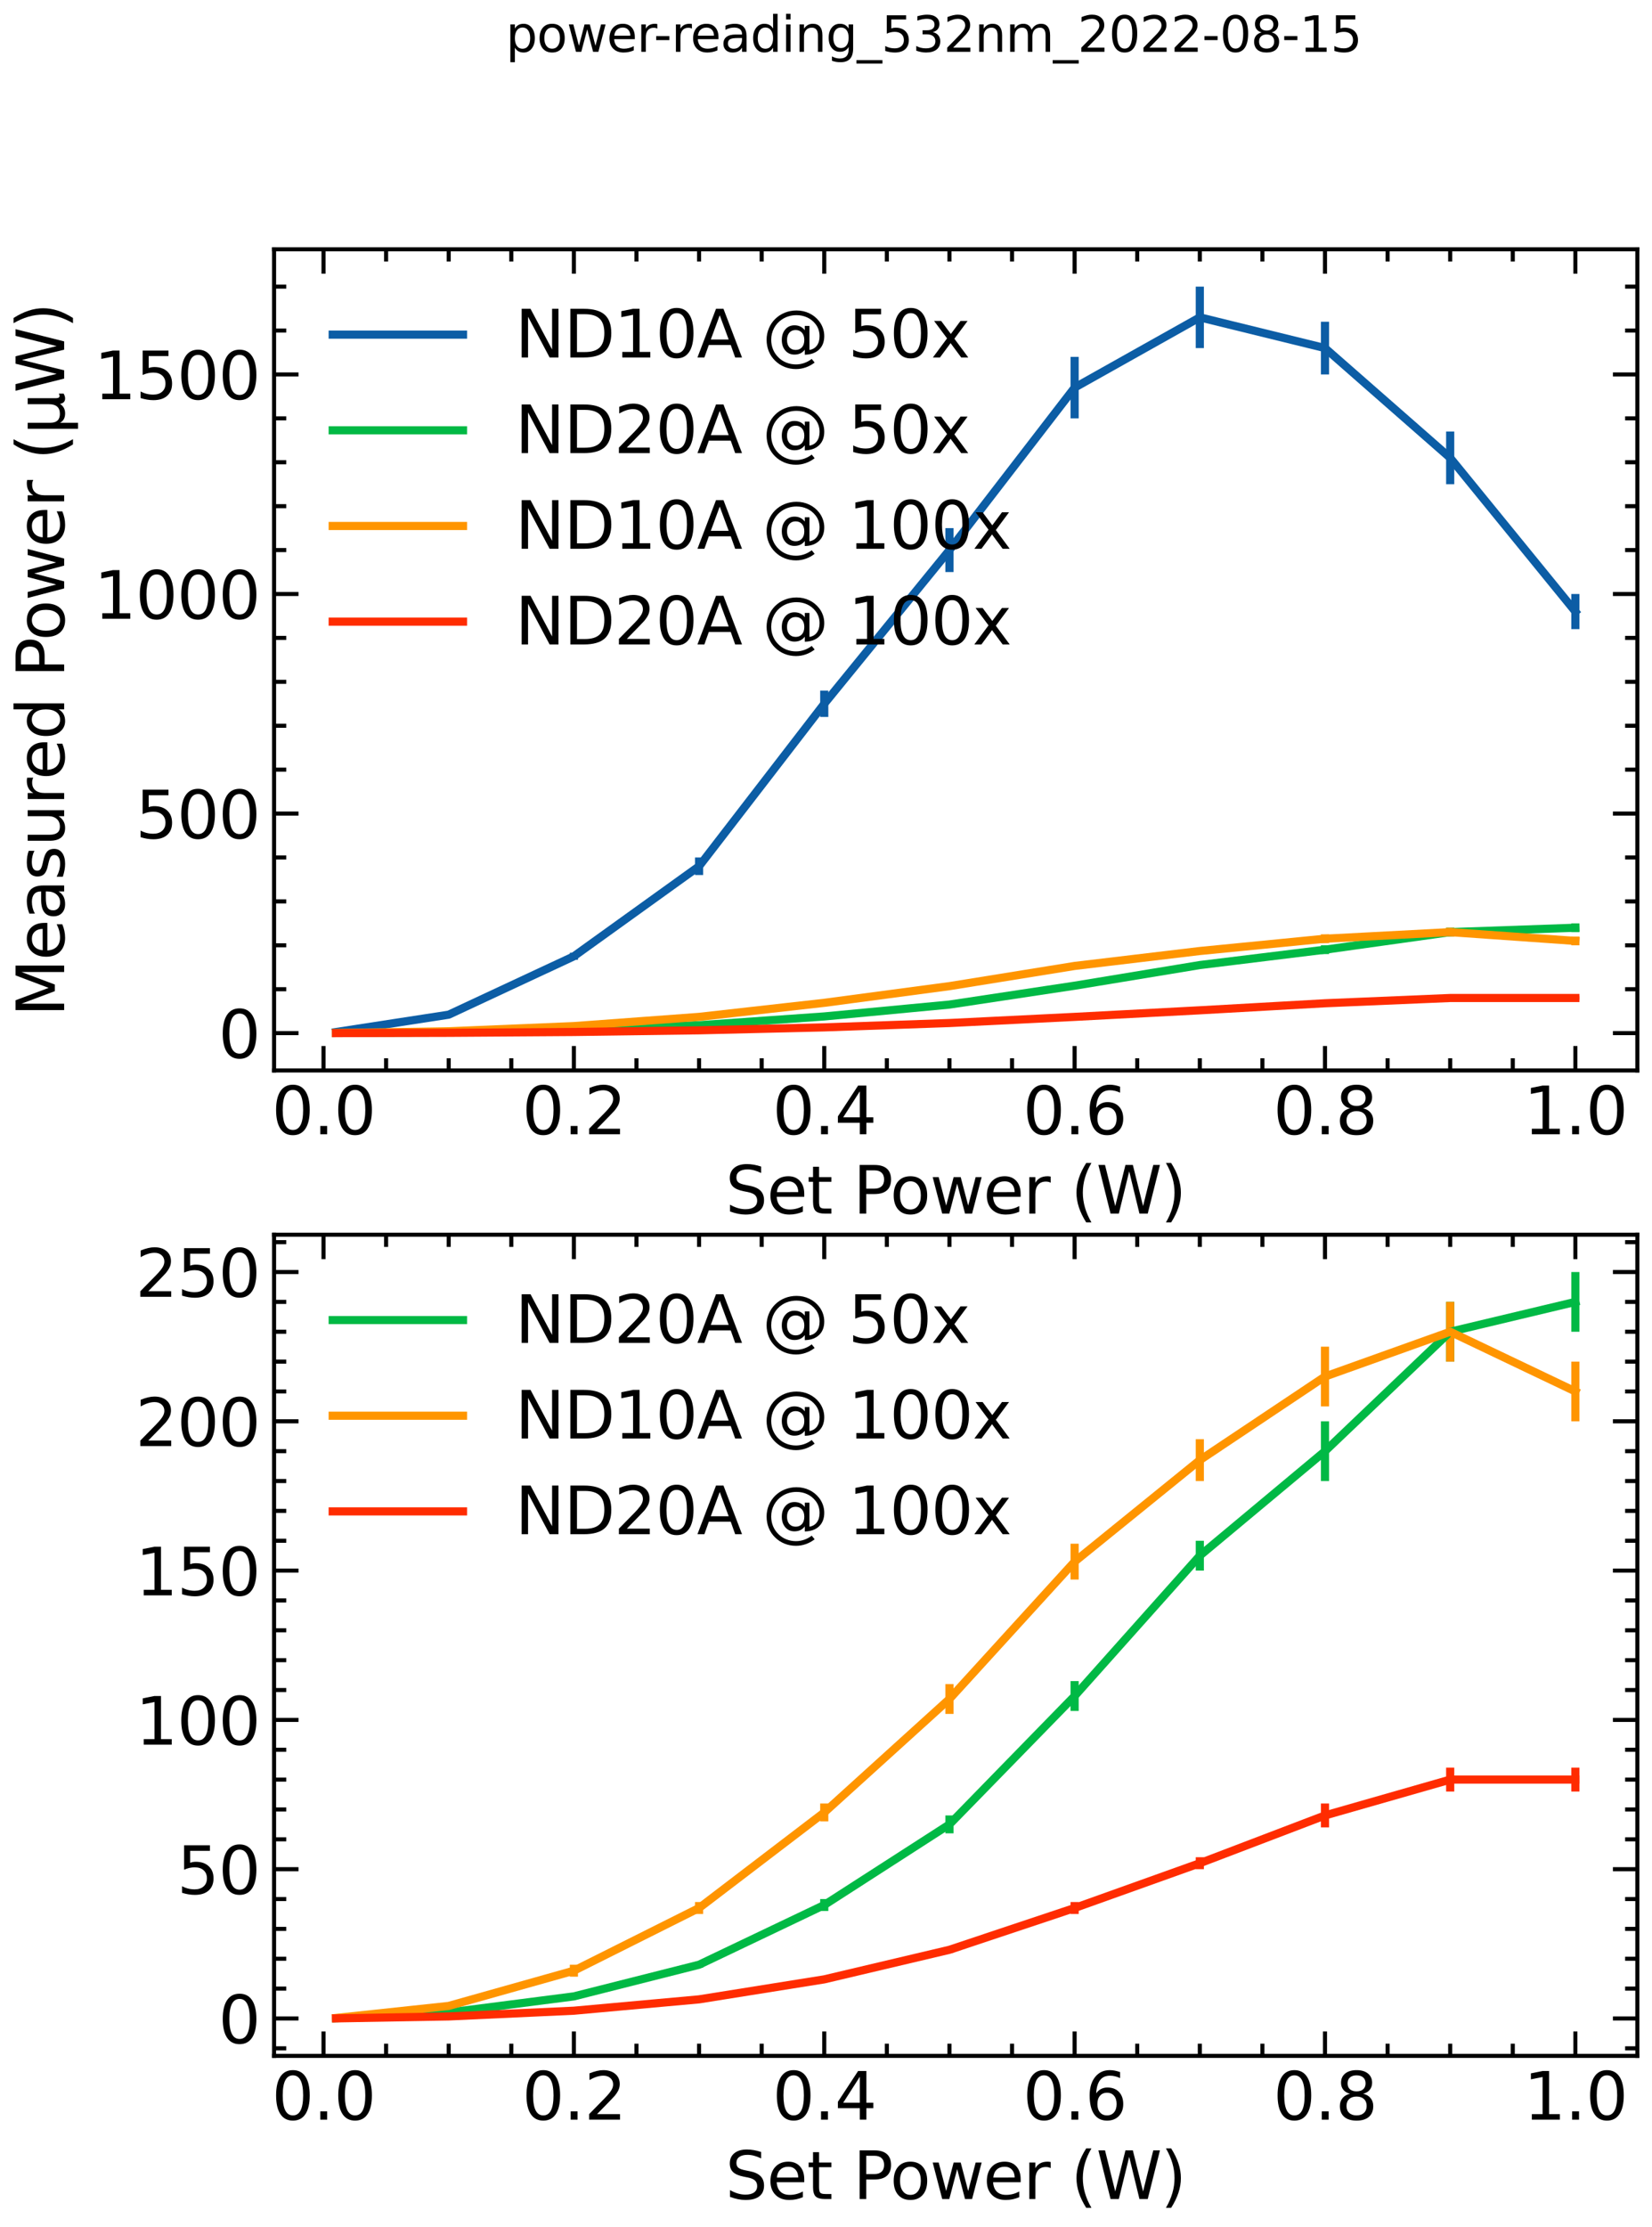 <?xml version="1.0" encoding="utf-8" standalone="no"?>
<!DOCTYPE svg PUBLIC "-//W3C//DTD SVG 1.1//EN"
  "http://www.w3.org/Graphics/SVG/1.1/DTD/svg11.dtd">
<svg xmlns:xlink="http://www.w3.org/1999/xlink" width="405.705pt" height="546.79pt" viewBox="0 0 405.705 546.79" xmlns="http://www.w3.org/2000/svg" version="1.1">
 <defs>
  <style type="text/css">*{stroke-linejoin: round; stroke-linecap: butt}</style>
 </defs>
 <g id="figure_1">
  <g id="patch_1">
   <path d="M 0 546.79 
L 405.705 546.79 
L 405.705 0 
L 0 0 
z
" style="fill: #ffffff"/>
  </g>
  <g id="axes_1">
   <g id="patch_2">
    <path d="M 67.305 262.8 
L 402.105 262.8 
L 402.105 61.2 
L 67.305 61.2 
z
" style="fill: #ffffff"/>
   </g>
   <g id="matplotlib.axis_1">
    <g id="xtick_1">
     <g id="line2d_1">
      <defs>
       <path id="m9a6f8b15f9" d="M 0 0 
L 0 -6 
" style="stroke: #000000"/>
      </defs>
      <g>
       <use xlink:href="#m9a6f8b15f9" x="79.449" y="262.8" style="stroke: #000000"/>
      </g>
     </g>
     <g id="line2d_2">
      <defs>
       <path id="m406dce5402" d="M 0 0 
L 0 6 
" style="stroke: #000000"/>
      </defs>
      <g>
       <use xlink:href="#m406dce5402" x="79.449" y="61.2" style="stroke: #000000"/>
      </g>
     </g>
     <g id="text_1">
      <!-- 0.0 -->
      <g transform="translate(66.726 278.457) scale(0.16 -0.16)">
       <defs>
        <path id="DejaVuSans-30" d="M 2034 4250 
Q 1547 4250 1301 3770 
Q 1056 3291 1056 2328 
Q 1056 1369 1301 889 
Q 1547 409 2034 409 
Q 2525 409 2770 889 
Q 3016 1369 3016 2328 
Q 3016 3291 2770 3770 
Q 2525 4250 2034 4250 
z
M 2034 4750 
Q 2819 4750 3233 4129 
Q 3647 3509 3647 2328 
Q 3647 1150 3233 529 
Q 2819 -91 2034 -91 
Q 1250 -91 836 529 
Q 422 1150 422 2328 
Q 422 3509 836 4129 
Q 1250 4750 2034 4750 
z
" transform="scale(0.016)"/>
        <path id="DejaVuSans-2e" d="M 684 794 
L 1344 794 
L 1344 0 
L 684 0 
L 684 794 
z
" transform="scale(0.016)"/>
       </defs>
       <use xlink:href="#DejaVuSans-30"/>
       <use xlink:href="#DejaVuSans-2e" transform="translate(63.623 0)"/>
       <use xlink:href="#DejaVuSans-30" transform="translate(95.41 0)"/>
      </g>
     </g>
    </g>
    <g id="xtick_2">
     <g id="line2d_3">
      <g>
       <use xlink:href="#m9a6f8b15f9" x="140.936" y="262.8" style="stroke: #000000"/>
      </g>
     </g>
     <g id="line2d_4">
      <g>
       <use xlink:href="#m406dce5402" x="140.936" y="61.2" style="stroke: #000000"/>
      </g>
     </g>
     <g id="text_2">
      <!-- 0.2 -->
      <g transform="translate(128.214 278.457) scale(0.16 -0.16)">
       <defs>
        <path id="DejaVuSans-32" d="M 1228 531 
L 3431 531 
L 3431 0 
L 469 0 
L 469 531 
Q 828 903 1448 1529 
Q 2069 2156 2228 2338 
Q 2531 2678 2651 2914 
Q 2772 3150 2772 3378 
Q 2772 3750 2511 3984 
Q 2250 4219 1831 4219 
Q 1534 4219 1204 4116 
Q 875 4013 500 3803 
L 500 4441 
Q 881 4594 1212 4672 
Q 1544 4750 1819 4750 
Q 2544 4750 2975 4387 
Q 3406 4025 3406 3419 
Q 3406 3131 3298 2873 
Q 3191 2616 2906 2266 
Q 2828 2175 2409 1742 
Q 1991 1309 1228 531 
z
" transform="scale(0.016)"/>
       </defs>
       <use xlink:href="#DejaVuSans-30"/>
       <use xlink:href="#DejaVuSans-2e" transform="translate(63.623 0)"/>
       <use xlink:href="#DejaVuSans-32" transform="translate(95.41 0)"/>
      </g>
     </g>
    </g>
    <g id="xtick_3">
     <g id="line2d_5">
      <g>
       <use xlink:href="#m9a6f8b15f9" x="202.424" y="262.8" style="stroke: #000000"/>
      </g>
     </g>
     <g id="line2d_6">
      <g>
       <use xlink:href="#m406dce5402" x="202.424" y="61.2" style="stroke: #000000"/>
      </g>
     </g>
     <g id="text_3">
      <!-- 0.4 -->
      <g transform="translate(189.702 278.457) scale(0.16 -0.16)">
       <defs>
        <path id="DejaVuSans-34" d="M 2419 4116 
L 825 1625 
L 2419 1625 
L 2419 4116 
z
M 2253 4666 
L 3047 4666 
L 3047 1625 
L 3713 1625 
L 3713 1100 
L 3047 1100 
L 3047 0 
L 2419 0 
L 2419 1100 
L 313 1100 
L 313 1709 
L 2253 4666 
z
" transform="scale(0.016)"/>
       </defs>
       <use xlink:href="#DejaVuSans-30"/>
       <use xlink:href="#DejaVuSans-2e" transform="translate(63.623 0)"/>
       <use xlink:href="#DejaVuSans-34" transform="translate(95.41 0)"/>
      </g>
     </g>
    </g>
    <g id="xtick_4">
     <g id="line2d_7">
      <g>
       <use xlink:href="#m9a6f8b15f9" x="263.912" y="262.8" style="stroke: #000000"/>
      </g>
     </g>
     <g id="line2d_8">
      <g>
       <use xlink:href="#m406dce5402" x="263.912" y="61.2" style="stroke: #000000"/>
      </g>
     </g>
     <g id="text_4">
      <!-- 0.6 -->
      <g transform="translate(251.189 278.457) scale(0.16 -0.16)">
       <defs>
        <path id="DejaVuSans-36" d="M 2113 2584 
Q 1688 2584 1439 2293 
Q 1191 2003 1191 1497 
Q 1191 994 1439 701 
Q 1688 409 2113 409 
Q 2538 409 2786 701 
Q 3034 994 3034 1497 
Q 3034 2003 2786 2293 
Q 2538 2584 2113 2584 
z
M 3366 4563 
L 3366 3988 
Q 3128 4100 2886 4159 
Q 2644 4219 2406 4219 
Q 1781 4219 1451 3797 
Q 1122 3375 1075 2522 
Q 1259 2794 1537 2939 
Q 1816 3084 2150 3084 
Q 2853 3084 3261 2657 
Q 3669 2231 3669 1497 
Q 3669 778 3244 343 
Q 2819 -91 2113 -91 
Q 1303 -91 875 529 
Q 447 1150 447 2328 
Q 447 3434 972 4092 
Q 1497 4750 2381 4750 
Q 2619 4750 2861 4703 
Q 3103 4656 3366 4563 
z
" transform="scale(0.016)"/>
       </defs>
       <use xlink:href="#DejaVuSans-30"/>
       <use xlink:href="#DejaVuSans-2e" transform="translate(63.623 0)"/>
       <use xlink:href="#DejaVuSans-36" transform="translate(95.41 0)"/>
      </g>
     </g>
    </g>
    <g id="xtick_5">
     <g id="line2d_9">
      <g>
       <use xlink:href="#m9a6f8b15f9" x="325.399" y="262.8" style="stroke: #000000"/>
      </g>
     </g>
     <g id="line2d_10">
      <g>
       <use xlink:href="#m406dce5402" x="325.399" y="61.2" style="stroke: #000000"/>
      </g>
     </g>
     <g id="text_5">
      <!-- 0.8 -->
      <g transform="translate(312.677 278.457) scale(0.16 -0.16)">
       <defs>
        <path id="DejaVuSans-38" d="M 2034 2216 
Q 1584 2216 1326 1975 
Q 1069 1734 1069 1313 
Q 1069 891 1326 650 
Q 1584 409 2034 409 
Q 2484 409 2743 651 
Q 3003 894 3003 1313 
Q 3003 1734 2745 1975 
Q 2488 2216 2034 2216 
z
M 1403 2484 
Q 997 2584 770 2862 
Q 544 3141 544 3541 
Q 544 4100 942 4425 
Q 1341 4750 2034 4750 
Q 2731 4750 3128 4425 
Q 3525 4100 3525 3541 
Q 3525 3141 3298 2862 
Q 3072 2584 2669 2484 
Q 3125 2378 3379 2068 
Q 3634 1759 3634 1313 
Q 3634 634 3220 271 
Q 2806 -91 2034 -91 
Q 1263 -91 848 271 
Q 434 634 434 1313 
Q 434 1759 690 2068 
Q 947 2378 1403 2484 
z
M 1172 3481 
Q 1172 3119 1398 2916 
Q 1625 2713 2034 2713 
Q 2441 2713 2670 2916 
Q 2900 3119 2900 3481 
Q 2900 3844 2670 4047 
Q 2441 4250 2034 4250 
Q 1625 4250 1398 4047 
Q 1172 3844 1172 3481 
z
" transform="scale(0.016)"/>
       </defs>
       <use xlink:href="#DejaVuSans-30"/>
       <use xlink:href="#DejaVuSans-2e" transform="translate(63.623 0)"/>
       <use xlink:href="#DejaVuSans-38" transform="translate(95.41 0)"/>
      </g>
     </g>
    </g>
    <g id="xtick_6">
     <g id="line2d_11">
      <g>
       <use xlink:href="#m9a6f8b15f9" x="386.887" y="262.8" style="stroke: #000000"/>
      </g>
     </g>
     <g id="line2d_12">
      <g>
       <use xlink:href="#m406dce5402" x="386.887" y="61.2" style="stroke: #000000"/>
      </g>
     </g>
     <g id="text_6">
      <!-- 1.0 -->
      <g transform="translate(374.164 278.457) scale(0.16 -0.16)">
       <defs>
        <path id="DejaVuSans-31" d="M 794 531 
L 1825 531 
L 1825 4091 
L 703 3866 
L 703 4441 
L 1819 4666 
L 2450 4666 
L 2450 531 
L 3481 531 
L 3481 0 
L 794 0 
L 794 531 
z
" transform="scale(0.016)"/>
       </defs>
       <use xlink:href="#DejaVuSans-31"/>
       <use xlink:href="#DejaVuSans-2e" transform="translate(63.623 0)"/>
       <use xlink:href="#DejaVuSans-30" transform="translate(95.41 0)"/>
      </g>
     </g>
    </g>
    <g id="xtick_7">
     <g id="line2d_13">
      <defs>
       <path id="m1c3dbf2768" d="M 0 0 
L 0 -3 
" style="stroke: #000000"/>
      </defs>
      <g>
       <use xlink:href="#m1c3dbf2768" x="94.821" y="262.8" style="stroke: #000000"/>
      </g>
     </g>
     <g id="line2d_14">
      <defs>
       <path id="m57436cb500" d="M 0 0 
L 0 3 
" style="stroke: #000000"/>
      </defs>
      <g>
       <use xlink:href="#m57436cb500" x="94.821" y="61.2" style="stroke: #000000"/>
      </g>
     </g>
    </g>
    <g id="xtick_8">
     <g id="line2d_15">
      <g>
       <use xlink:href="#m1c3dbf2768" x="110.193" y="262.8" style="stroke: #000000"/>
      </g>
     </g>
     <g id="line2d_16">
      <g>
       <use xlink:href="#m57436cb500" x="110.193" y="61.2" style="stroke: #000000"/>
      </g>
     </g>
    </g>
    <g id="xtick_9">
     <g id="line2d_17">
      <g>
       <use xlink:href="#m1c3dbf2768" x="125.565" y="262.8" style="stroke: #000000"/>
      </g>
     </g>
     <g id="line2d_18">
      <g>
       <use xlink:href="#m57436cb500" x="125.565" y="61.2" style="stroke: #000000"/>
      </g>
     </g>
    </g>
    <g id="xtick_10">
     <g id="line2d_19">
      <g>
       <use xlink:href="#m1c3dbf2768" x="156.308" y="262.8" style="stroke: #000000"/>
      </g>
     </g>
     <g id="line2d_20">
      <g>
       <use xlink:href="#m57436cb500" x="156.308" y="61.2" style="stroke: #000000"/>
      </g>
     </g>
    </g>
    <g id="xtick_11">
     <g id="line2d_21">
      <g>
       <use xlink:href="#m1c3dbf2768" x="171.68" y="262.8" style="stroke: #000000"/>
      </g>
     </g>
     <g id="line2d_22">
      <g>
       <use xlink:href="#m57436cb500" x="171.68" y="61.2" style="stroke: #000000"/>
      </g>
     </g>
    </g>
    <g id="xtick_12">
     <g id="line2d_23">
      <g>
       <use xlink:href="#m1c3dbf2768" x="187.052" y="262.8" style="stroke: #000000"/>
      </g>
     </g>
     <g id="line2d_24">
      <g>
       <use xlink:href="#m57436cb500" x="187.052" y="61.2" style="stroke: #000000"/>
      </g>
     </g>
    </g>
    <g id="xtick_13">
     <g id="line2d_25">
      <g>
       <use xlink:href="#m1c3dbf2768" x="217.796" y="262.8" style="stroke: #000000"/>
      </g>
     </g>
     <g id="line2d_26">
      <g>
       <use xlink:href="#m57436cb500" x="217.796" y="61.2" style="stroke: #000000"/>
      </g>
     </g>
    </g>
    <g id="xtick_14">
     <g id="line2d_27">
      <g>
       <use xlink:href="#m1c3dbf2768" x="233.168" y="262.8" style="stroke: #000000"/>
      </g>
     </g>
     <g id="line2d_28">
      <g>
       <use xlink:href="#m57436cb500" x="233.168" y="61.2" style="stroke: #000000"/>
      </g>
     </g>
    </g>
    <g id="xtick_15">
     <g id="line2d_29">
      <g>
       <use xlink:href="#m1c3dbf2768" x="248.54" y="262.8" style="stroke: #000000"/>
      </g>
     </g>
     <g id="line2d_30">
      <g>
       <use xlink:href="#m57436cb500" x="248.54" y="61.2" style="stroke: #000000"/>
      </g>
     </g>
    </g>
    <g id="xtick_16">
     <g id="line2d_31">
      <g>
       <use xlink:href="#m1c3dbf2768" x="279.284" y="262.8" style="stroke: #000000"/>
      </g>
     </g>
     <g id="line2d_32">
      <g>
       <use xlink:href="#m57436cb500" x="279.284" y="61.2" style="stroke: #000000"/>
      </g>
     </g>
    </g>
    <g id="xtick_17">
     <g id="line2d_33">
      <g>
       <use xlink:href="#m1c3dbf2768" x="294.655" y="262.8" style="stroke: #000000"/>
      </g>
     </g>
     <g id="line2d_34">
      <g>
       <use xlink:href="#m57436cb500" x="294.655" y="61.2" style="stroke: #000000"/>
      </g>
     </g>
    </g>
    <g id="xtick_18">
     <g id="line2d_35">
      <g>
       <use xlink:href="#m1c3dbf2768" x="310.027" y="262.8" style="stroke: #000000"/>
      </g>
     </g>
     <g id="line2d_36">
      <g>
       <use xlink:href="#m57436cb500" x="310.027" y="61.2" style="stroke: #000000"/>
      </g>
     </g>
    </g>
    <g id="xtick_19">
     <g id="line2d_37">
      <g>
       <use xlink:href="#m1c3dbf2768" x="340.771" y="262.8" style="stroke: #000000"/>
      </g>
     </g>
     <g id="line2d_38">
      <g>
       <use xlink:href="#m57436cb500" x="340.771" y="61.2" style="stroke: #000000"/>
      </g>
     </g>
    </g>
    <g id="xtick_20">
     <g id="line2d_39">
      <g>
       <use xlink:href="#m1c3dbf2768" x="356.143" y="262.8" style="stroke: #000000"/>
      </g>
     </g>
     <g id="line2d_40">
      <g>
       <use xlink:href="#m57436cb500" x="356.143" y="61.2" style="stroke: #000000"/>
      </g>
     </g>
    </g>
    <g id="xtick_21">
     <g id="line2d_41">
      <g>
       <use xlink:href="#m1c3dbf2768" x="371.515" y="262.8" style="stroke: #000000"/>
      </g>
     </g>
     <g id="line2d_42">
      <g>
       <use xlink:href="#m57436cb500" x="371.515" y="61.2" style="stroke: #000000"/>
      </g>
     </g>
    </g>
    <g id="text_7">
     <!--  Set Power (W)  -->
     <g transform="translate(173.062 297.942) scale(0.16 -0.16)">
      <defs>
       <path id="DejaVuSans-20" transform="scale(0.016)"/>
       <path id="DejaVuSans-53" d="M 3425 4513 
L 3425 3897 
Q 3066 4069 2747 4153 
Q 2428 4238 2131 4238 
Q 1616 4238 1336 4038 
Q 1056 3838 1056 3469 
Q 1056 3159 1242 3001 
Q 1428 2844 1947 2747 
L 2328 2669 
Q 3034 2534 3370 2195 
Q 3706 1856 3706 1288 
Q 3706 609 3251 259 
Q 2797 -91 1919 -91 
Q 1588 -91 1214 -16 
Q 841 59 441 206 
L 441 856 
Q 825 641 1194 531 
Q 1563 422 1919 422 
Q 2459 422 2753 634 
Q 3047 847 3047 1241 
Q 3047 1584 2836 1778 
Q 2625 1972 2144 2069 
L 1759 2144 
Q 1053 2284 737 2584 
Q 422 2884 422 3419 
Q 422 4038 858 4394 
Q 1294 4750 2059 4750 
Q 2388 4750 2728 4690 
Q 3069 4631 3425 4513 
z
" transform="scale(0.016)"/>
       <path id="DejaVuSans-65" d="M 3597 1894 
L 3597 1613 
L 953 1613 
Q 991 1019 1311 708 
Q 1631 397 2203 397 
Q 2534 397 2845 478 
Q 3156 559 3463 722 
L 3463 178 
Q 3153 47 2828 -22 
Q 2503 -91 2169 -91 
Q 1331 -91 842 396 
Q 353 884 353 1716 
Q 353 2575 817 3079 
Q 1281 3584 2069 3584 
Q 2775 3584 3186 3129 
Q 3597 2675 3597 1894 
z
M 3022 2063 
Q 3016 2534 2758 2815 
Q 2500 3097 2075 3097 
Q 1594 3097 1305 2825 
Q 1016 2553 972 2059 
L 3022 2063 
z
" transform="scale(0.016)"/>
       <path id="DejaVuSans-74" d="M 1172 4494 
L 1172 3500 
L 2356 3500 
L 2356 3053 
L 1172 3053 
L 1172 1153 
Q 1172 725 1289 603 
Q 1406 481 1766 481 
L 2356 481 
L 2356 0 
L 1766 0 
Q 1100 0 847 248 
Q 594 497 594 1153 
L 594 3053 
L 172 3053 
L 172 3500 
L 594 3500 
L 594 4494 
L 1172 4494 
z
" transform="scale(0.016)"/>
       <path id="DejaVuSans-50" d="M 1259 4147 
L 1259 2394 
L 2053 2394 
Q 2494 2394 2734 2622 
Q 2975 2850 2975 3272 
Q 2975 3691 2734 3919 
Q 2494 4147 2053 4147 
L 1259 4147 
z
M 628 4666 
L 2053 4666 
Q 2838 4666 3239 4311 
Q 3641 3956 3641 3272 
Q 3641 2581 3239 2228 
Q 2838 1875 2053 1875 
L 1259 1875 
L 1259 0 
L 628 0 
L 628 4666 
z
" transform="scale(0.016)"/>
       <path id="DejaVuSans-6f" d="M 1959 3097 
Q 1497 3097 1228 2736 
Q 959 2375 959 1747 
Q 959 1119 1226 758 
Q 1494 397 1959 397 
Q 2419 397 2687 759 
Q 2956 1122 2956 1747 
Q 2956 2369 2687 2733 
Q 2419 3097 1959 3097 
z
M 1959 3584 
Q 2709 3584 3137 3096 
Q 3566 2609 3566 1747 
Q 3566 888 3137 398 
Q 2709 -91 1959 -91 
Q 1206 -91 779 398 
Q 353 888 353 1747 
Q 353 2609 779 3096 
Q 1206 3584 1959 3584 
z
" transform="scale(0.016)"/>
       <path id="DejaVuSans-77" d="M 269 3500 
L 844 3500 
L 1563 769 
L 2278 3500 
L 2956 3500 
L 3675 769 
L 4391 3500 
L 4966 3500 
L 4050 0 
L 3372 0 
L 2619 2869 
L 1863 0 
L 1184 0 
L 269 3500 
z
" transform="scale(0.016)"/>
       <path id="DejaVuSans-72" d="M 2631 2963 
Q 2534 3019 2420 3045 
Q 2306 3072 2169 3072 
Q 1681 3072 1420 2755 
Q 1159 2438 1159 1844 
L 1159 0 
L 581 0 
L 581 3500 
L 1159 3500 
L 1159 2956 
Q 1341 3275 1631 3429 
Q 1922 3584 2338 3584 
Q 2397 3584 2469 3576 
Q 2541 3569 2628 3553 
L 2631 2963 
z
" transform="scale(0.016)"/>
       <path id="DejaVuSans-28" d="M 1984 4856 
Q 1566 4138 1362 3434 
Q 1159 2731 1159 2009 
Q 1159 1288 1364 580 
Q 1569 -128 1984 -844 
L 1484 -844 
Q 1016 -109 783 600 
Q 550 1309 550 2009 
Q 550 2706 781 3412 
Q 1013 4119 1484 4856 
L 1984 4856 
z
" transform="scale(0.016)"/>
       <path id="DejaVuSans-57" d="M 213 4666 
L 850 4666 
L 1831 722 
L 2809 4666 
L 3519 4666 
L 4500 722 
L 5478 4666 
L 6119 4666 
L 4947 0 
L 4153 0 
L 3169 4050 
L 2175 0 
L 1381 0 
L 213 4666 
z
" transform="scale(0.016)"/>
       <path id="DejaVuSans-29" d="M 513 4856 
L 1013 4856 
Q 1481 4119 1714 3412 
Q 1947 2706 1947 2009 
Q 1947 1309 1714 600 
Q 1481 -109 1013 -844 
L 513 -844 
Q 928 -128 1133 580 
Q 1338 1288 1338 2009 
Q 1338 2731 1133 3434 
Q 928 4138 513 4856 
z
" transform="scale(0.016)"/>
      </defs>
      <use xlink:href="#DejaVuSans-20"/>
      <use xlink:href="#DejaVuSans-53" transform="translate(31.787 0)"/>
      <use xlink:href="#DejaVuSans-65" transform="translate(95.264 0)"/>
      <use xlink:href="#DejaVuSans-74" transform="translate(156.787 0)"/>
      <use xlink:href="#DejaVuSans-20" transform="translate(195.996 0)"/>
      <use xlink:href="#DejaVuSans-50" transform="translate(227.783 0)"/>
      <use xlink:href="#DejaVuSans-6f" transform="translate(284.461 0)"/>
      <use xlink:href="#DejaVuSans-77" transform="translate(345.643 0)"/>
      <use xlink:href="#DejaVuSans-65" transform="translate(427.43 0)"/>
      <use xlink:href="#DejaVuSans-72" transform="translate(488.953 0)"/>
      <use xlink:href="#DejaVuSans-20" transform="translate(530.066 0)"/>
      <use xlink:href="#DejaVuSans-28" transform="translate(561.854 0)"/>
      <use xlink:href="#DejaVuSans-57" transform="translate(600.867 0)"/>
      <use xlink:href="#DejaVuSans-29" transform="translate(699.744 0)"/>
      <use xlink:href="#DejaVuSans-20" transform="translate(738.758 0)"/>
     </g>
    </g>
   </g>
   <g id="matplotlib.axis_2">
    <g id="ytick_1">
     <g id="line2d_43">
      <defs>
       <path id="m0bd726b6a0" d="M 0 0 
L 6 0 
" style="stroke: #000000"/>
      </defs>
      <g>
       <use xlink:href="#m0bd726b6a0" x="67.305" y="253.633" style="stroke: #000000"/>
      </g>
     </g>
     <g id="line2d_44">
      <defs>
       <path id="m47e208762f" d="M 0 0 
L -6 0 
" style="stroke: #000000"/>
      </defs>
      <g>
       <use xlink:href="#m47e208762f" x="402.105" y="253.633" style="stroke: #000000"/>
      </g>
     </g>
     <g id="text_8">
      <!-- 0 -->
      <g transform="translate(53.625 259.712) scale(0.16 -0.16)">
       <use xlink:href="#DejaVuSans-30"/>
      </g>
     </g>
    </g>
    <g id="ytick_2">
     <g id="line2d_45">
      <g>
       <use xlink:href="#m0bd726b6a0" x="67.305" y="199.73" style="stroke: #000000"/>
      </g>
     </g>
     <g id="line2d_46">
      <g>
       <use xlink:href="#m47e208762f" x="402.105" y="199.73" style="stroke: #000000"/>
      </g>
     </g>
     <g id="text_9">
      <!-- 500 -->
      <g transform="translate(33.265 205.809) scale(0.16 -0.16)">
       <defs>
        <path id="DejaVuSans-35" d="M 691 4666 
L 3169 4666 
L 3169 4134 
L 1269 4134 
L 1269 2991 
Q 1406 3038 1543 3061 
Q 1681 3084 1819 3084 
Q 2600 3084 3056 2656 
Q 3513 2228 3513 1497 
Q 3513 744 3044 326 
Q 2575 -91 1722 -91 
Q 1428 -91 1123 -41 
Q 819 9 494 109 
L 494 744 
Q 775 591 1075 516 
Q 1375 441 1709 441 
Q 2250 441 2565 725 
Q 2881 1009 2881 1497 
Q 2881 1984 2565 2268 
Q 2250 2553 1709 2553 
Q 1456 2553 1204 2497 
Q 953 2441 691 2322 
L 691 4666 
z
" transform="scale(0.016)"/>
       </defs>
       <use xlink:href="#DejaVuSans-35"/>
       <use xlink:href="#DejaVuSans-30" transform="translate(63.623 0)"/>
       <use xlink:href="#DejaVuSans-30" transform="translate(127.246 0)"/>
      </g>
     </g>
    </g>
    <g id="ytick_3">
     <g id="line2d_47">
      <g>
       <use xlink:href="#m0bd726b6a0" x="67.305" y="145.828" style="stroke: #000000"/>
      </g>
     </g>
     <g id="line2d_48">
      <g>
       <use xlink:href="#m47e208762f" x="402.105" y="145.828" style="stroke: #000000"/>
      </g>
     </g>
     <g id="text_10">
      <!-- 1000 -->
      <g transform="translate(23.085 151.906) scale(0.16 -0.16)">
       <use xlink:href="#DejaVuSans-31"/>
       <use xlink:href="#DejaVuSans-30" transform="translate(63.623 0)"/>
       <use xlink:href="#DejaVuSans-30" transform="translate(127.246 0)"/>
       <use xlink:href="#DejaVuSans-30" transform="translate(190.869 0)"/>
      </g>
     </g>
    </g>
    <g id="ytick_4">
     <g id="line2d_49">
      <g>
       <use xlink:href="#m0bd726b6a0" x="67.305" y="91.925" style="stroke: #000000"/>
      </g>
     </g>
     <g id="line2d_50">
      <g>
       <use xlink:href="#m47e208762f" x="402.105" y="91.925" style="stroke: #000000"/>
      </g>
     </g>
     <g id="text_11">
      <!-- 1500 -->
      <g transform="translate(23.085 98.004) scale(0.16 -0.16)">
       <use xlink:href="#DejaVuSans-31"/>
       <use xlink:href="#DejaVuSans-35" transform="translate(63.623 0)"/>
       <use xlink:href="#DejaVuSans-30" transform="translate(127.246 0)"/>
       <use xlink:href="#DejaVuSans-30" transform="translate(190.869 0)"/>
      </g>
     </g>
    </g>
    <g id="ytick_5">
     <g id="line2d_51">
      <defs>
       <path id="m10cc298c7c" d="M 0 0 
L 3 0 
" style="stroke: #000000"/>
      </defs>
      <g>
       <use xlink:href="#m10cc298c7c" x="67.305" y="242.853" style="stroke: #000000"/>
      </g>
     </g>
     <g id="line2d_52">
      <defs>
       <path id="med40a3ee63" d="M 0 0 
L -3 0 
" style="stroke: #000000"/>
      </defs>
      <g>
       <use xlink:href="#med40a3ee63" x="402.105" y="242.853" style="stroke: #000000"/>
      </g>
     </g>
    </g>
    <g id="ytick_6">
     <g id="line2d_53">
      <g>
       <use xlink:href="#m10cc298c7c" x="67.305" y="232.072" style="stroke: #000000"/>
      </g>
     </g>
     <g id="line2d_54">
      <g>
       <use xlink:href="#med40a3ee63" x="402.105" y="232.072" style="stroke: #000000"/>
      </g>
     </g>
    </g>
    <g id="ytick_7">
     <g id="line2d_55">
      <g>
       <use xlink:href="#m10cc298c7c" x="67.305" y="221.291" style="stroke: #000000"/>
      </g>
     </g>
     <g id="line2d_56">
      <g>
       <use xlink:href="#med40a3ee63" x="402.105" y="221.291" style="stroke: #000000"/>
      </g>
     </g>
    </g>
    <g id="ytick_8">
     <g id="line2d_57">
      <g>
       <use xlink:href="#m10cc298c7c" x="67.305" y="210.511" style="stroke: #000000"/>
      </g>
     </g>
     <g id="line2d_58">
      <g>
       <use xlink:href="#med40a3ee63" x="402.105" y="210.511" style="stroke: #000000"/>
      </g>
     </g>
    </g>
    <g id="ytick_9">
     <g id="line2d_59">
      <g>
       <use xlink:href="#m10cc298c7c" x="67.305" y="188.95" style="stroke: #000000"/>
      </g>
     </g>
     <g id="line2d_60">
      <g>
       <use xlink:href="#med40a3ee63" x="402.105" y="188.95" style="stroke: #000000"/>
      </g>
     </g>
    </g>
    <g id="ytick_10">
     <g id="line2d_61">
      <g>
       <use xlink:href="#m10cc298c7c" x="67.305" y="178.169" style="stroke: #000000"/>
      </g>
     </g>
     <g id="line2d_62">
      <g>
       <use xlink:href="#med40a3ee63" x="402.105" y="178.169" style="stroke: #000000"/>
      </g>
     </g>
    </g>
    <g id="ytick_11">
     <g id="line2d_63">
      <g>
       <use xlink:href="#m10cc298c7c" x="67.305" y="167.389" style="stroke: #000000"/>
      </g>
     </g>
     <g id="line2d_64">
      <g>
       <use xlink:href="#med40a3ee63" x="402.105" y="167.389" style="stroke: #000000"/>
      </g>
     </g>
    </g>
    <g id="ytick_12">
     <g id="line2d_65">
      <g>
       <use xlink:href="#m10cc298c7c" x="67.305" y="156.608" style="stroke: #000000"/>
      </g>
     </g>
     <g id="line2d_66">
      <g>
       <use xlink:href="#med40a3ee63" x="402.105" y="156.608" style="stroke: #000000"/>
      </g>
     </g>
    </g>
    <g id="ytick_13">
     <g id="line2d_67">
      <g>
       <use xlink:href="#m10cc298c7c" x="67.305" y="135.047" style="stroke: #000000"/>
      </g>
     </g>
     <g id="line2d_68">
      <g>
       <use xlink:href="#med40a3ee63" x="402.105" y="135.047" style="stroke: #000000"/>
      </g>
     </g>
    </g>
    <g id="ytick_14">
     <g id="line2d_69">
      <g>
       <use xlink:href="#m10cc298c7c" x="67.305" y="124.266" style="stroke: #000000"/>
      </g>
     </g>
     <g id="line2d_70">
      <g>
       <use xlink:href="#med40a3ee63" x="402.105" y="124.266" style="stroke: #000000"/>
      </g>
     </g>
    </g>
    <g id="ytick_15">
     <g id="line2d_71">
      <g>
       <use xlink:href="#m10cc298c7c" x="67.305" y="113.486" style="stroke: #000000"/>
      </g>
     </g>
     <g id="line2d_72">
      <g>
       <use xlink:href="#med40a3ee63" x="402.105" y="113.486" style="stroke: #000000"/>
      </g>
     </g>
    </g>
    <g id="ytick_16">
     <g id="line2d_73">
      <g>
       <use xlink:href="#m10cc298c7c" x="67.305" y="102.705" style="stroke: #000000"/>
      </g>
     </g>
     <g id="line2d_74">
      <g>
       <use xlink:href="#med40a3ee63" x="402.105" y="102.705" style="stroke: #000000"/>
      </g>
     </g>
    </g>
    <g id="ytick_17">
     <g id="line2d_75">
      <g>
       <use xlink:href="#m10cc298c7c" x="67.305" y="81.144" style="stroke: #000000"/>
      </g>
     </g>
     <g id="line2d_76">
      <g>
       <use xlink:href="#med40a3ee63" x="402.105" y="81.144" style="stroke: #000000"/>
      </g>
     </g>
    </g>
    <g id="ytick_18">
     <g id="line2d_77">
      <g>
       <use xlink:href="#m10cc298c7c" x="67.305" y="70.364" style="stroke: #000000"/>
      </g>
     </g>
     <g id="line2d_78">
      <g>
       <use xlink:href="#med40a3ee63" x="402.105" y="70.364" style="stroke: #000000"/>
      </g>
     </g>
    </g>
    <g id="text_12">
     <!-- Measured Power (µW) -->
     <g transform="translate(15.758 249.585) rotate(-90) scale(0.16 -0.16)">
      <defs>
       <path id="DejaVuSans-4d" d="M 628 4666 
L 1569 4666 
L 2759 1491 
L 3956 4666 
L 4897 4666 
L 4897 0 
L 4281 0 
L 4281 4097 
L 3078 897 
L 2444 897 
L 1241 4097 
L 1241 0 
L 628 0 
L 628 4666 
z
" transform="scale(0.016)"/>
       <path id="DejaVuSans-61" d="M 2194 1759 
Q 1497 1759 1228 1600 
Q 959 1441 959 1056 
Q 959 750 1161 570 
Q 1363 391 1709 391 
Q 2188 391 2477 730 
Q 2766 1069 2766 1631 
L 2766 1759 
L 2194 1759 
z
M 3341 1997 
L 3341 0 
L 2766 0 
L 2766 531 
Q 2569 213 2275 61 
Q 1981 -91 1556 -91 
Q 1019 -91 701 211 
Q 384 513 384 1019 
Q 384 1609 779 1909 
Q 1175 2209 1959 2209 
L 2766 2209 
L 2766 2266 
Q 2766 2663 2505 2880 
Q 2244 3097 1772 3097 
Q 1472 3097 1187 3025 
Q 903 2953 641 2809 
L 641 3341 
Q 956 3463 1253 3523 
Q 1550 3584 1831 3584 
Q 2591 3584 2966 3190 
Q 3341 2797 3341 1997 
z
" transform="scale(0.016)"/>
       <path id="DejaVuSans-73" d="M 2834 3397 
L 2834 2853 
Q 2591 2978 2328 3040 
Q 2066 3103 1784 3103 
Q 1356 3103 1142 2972 
Q 928 2841 928 2578 
Q 928 2378 1081 2264 
Q 1234 2150 1697 2047 
L 1894 2003 
Q 2506 1872 2764 1633 
Q 3022 1394 3022 966 
Q 3022 478 2636 193 
Q 2250 -91 1575 -91 
Q 1294 -91 989 -36 
Q 684 19 347 128 
L 347 722 
Q 666 556 975 473 
Q 1284 391 1588 391 
Q 1994 391 2212 530 
Q 2431 669 2431 922 
Q 2431 1156 2273 1281 
Q 2116 1406 1581 1522 
L 1381 1569 
Q 847 1681 609 1914 
Q 372 2147 372 2553 
Q 372 3047 722 3315 
Q 1072 3584 1716 3584 
Q 2034 3584 2315 3537 
Q 2597 3491 2834 3397 
z
" transform="scale(0.016)"/>
       <path id="DejaVuSans-75" d="M 544 1381 
L 544 3500 
L 1119 3500 
L 1119 1403 
Q 1119 906 1312 657 
Q 1506 409 1894 409 
Q 2359 409 2629 706 
Q 2900 1003 2900 1516 
L 2900 3500 
L 3475 3500 
L 3475 0 
L 2900 0 
L 2900 538 
Q 2691 219 2414 64 
Q 2138 -91 1772 -91 
Q 1169 -91 856 284 
Q 544 659 544 1381 
z
M 1991 3584 
L 1991 3584 
z
" transform="scale(0.016)"/>
       <path id="DejaVuSans-64" d="M 2906 2969 
L 2906 4863 
L 3481 4863 
L 3481 0 
L 2906 0 
L 2906 525 
Q 2725 213 2448 61 
Q 2172 -91 1784 -91 
Q 1150 -91 751 415 
Q 353 922 353 1747 
Q 353 2572 751 3078 
Q 1150 3584 1784 3584 
Q 2172 3584 2448 3432 
Q 2725 3281 2906 2969 
z
M 947 1747 
Q 947 1113 1208 752 
Q 1469 391 1925 391 
Q 2381 391 2643 752 
Q 2906 1113 2906 1747 
Q 2906 2381 2643 2742 
Q 2381 3103 1925 3103 
Q 1469 3103 1208 2742 
Q 947 2381 947 1747 
z
" transform="scale(0.016)"/>
       <path id="DejaVuSans-b5" d="M 544 -1331 
L 544 3500 
L 1119 3500 
L 1119 1325 
Q 1119 872 1334 640 
Q 1550 409 1972 409 
Q 2434 409 2667 671 
Q 2900 934 2900 1459 
L 2900 3500 
L 3475 3500 
L 3475 806 
Q 3475 619 3529 530 
Q 3584 441 3700 441 
Q 3728 441 3778 458 
Q 3828 475 3916 513 
L 3916 50 
Q 3788 -22 3673 -56 
Q 3559 -91 3450 -91 
Q 3234 -91 3106 31 
Q 2978 153 2931 403 
Q 2775 156 2548 32 
Q 2322 -91 2016 -91 
Q 1697 -91 1473 31 
Q 1250 153 1119 397 
L 1119 -1331 
L 544 -1331 
z
" transform="scale(0.016)"/>
      </defs>
      <use xlink:href="#DejaVuSans-4d"/>
      <use xlink:href="#DejaVuSans-65" transform="translate(86.279 0)"/>
      <use xlink:href="#DejaVuSans-61" transform="translate(147.803 0)"/>
      <use xlink:href="#DejaVuSans-73" transform="translate(209.082 0)"/>
      <use xlink:href="#DejaVuSans-75" transform="translate(261.182 0)"/>
      <use xlink:href="#DejaVuSans-72" transform="translate(324.561 0)"/>
      <use xlink:href="#DejaVuSans-65" transform="translate(363.424 0)"/>
      <use xlink:href="#DejaVuSans-64" transform="translate(424.947 0)"/>
      <use xlink:href="#DejaVuSans-20" transform="translate(488.424 0)"/>
      <use xlink:href="#DejaVuSans-50" transform="translate(520.211 0)"/>
      <use xlink:href="#DejaVuSans-6f" transform="translate(576.889 0)"/>
      <use xlink:href="#DejaVuSans-77" transform="translate(638.07 0)"/>
      <use xlink:href="#DejaVuSans-65" transform="translate(719.857 0)"/>
      <use xlink:href="#DejaVuSans-72" transform="translate(781.381 0)"/>
      <use xlink:href="#DejaVuSans-20" transform="translate(822.494 0)"/>
      <use xlink:href="#DejaVuSans-28" transform="translate(854.281 0)"/>
      <use xlink:href="#DejaVuSans-b5" transform="translate(893.295 0)"/>
      <use xlink:href="#DejaVuSans-57" transform="translate(956.918 0)"/>
      <use xlink:href="#DejaVuSans-29" transform="translate(1055.795 0)"/>
     </g>
    </g>
   </g>
   <g id="LineCollection_1">
    <path d="M 82.523 253.374 
L 82.523 253.353 
" clip-path="url(#p4852670af4)" style="fill: none; stroke: #0c5da5; stroke-width: 2"/>
    <path d="M 110.193 249.429 
L 110.193 248.782 
" clip-path="url(#p4852670af4)" style="fill: none; stroke: #0c5da5; stroke-width: 2"/>
    <path d="M 140.936 235.63 
L 140.936 233.905 
" clip-path="url(#p4852670af4)" style="fill: none; stroke: #0c5da5; stroke-width: 2"/>
    <path d="M 171.68 214.823 
L 171.68 210.511 
" clip-path="url(#p4852670af4)" style="fill: none; stroke: #0c5da5; stroke-width: 2"/>
    <path d="M 202.424 176.013 
L 202.424 169.545 
" clip-path="url(#p4852670af4)" style="fill: none; stroke: #0c5da5; stroke-width: 2"/>
    <path d="M 233.168 140.437 
L 233.168 129.657 
" clip-path="url(#p4852670af4)" style="fill: none; stroke: #0c5da5; stroke-width: 2"/>
    <path d="M 263.912 102.705 
L 263.912 87.613 
" clip-path="url(#p4852670af4)" style="fill: none; stroke: #0c5da5; stroke-width: 2"/>
    <path d="M 294.655 85.456 
L 294.655 70.364 
" clip-path="url(#p4852670af4)" style="fill: none; stroke: #0c5da5; stroke-width: 2"/>
    <path d="M 325.399 91.925 
L 325.399 78.988 
" clip-path="url(#p4852670af4)" style="fill: none; stroke: #0c5da5; stroke-width: 2"/>
    <path d="M 356.143 118.876 
L 356.143 105.939 
" clip-path="url(#p4852670af4)" style="fill: none; stroke: #0c5da5; stroke-width: 2"/>
    <path d="M 386.887 154.452 
L 386.887 145.828 
" clip-path="url(#p4852670af4)" style="fill: none; stroke: #0c5da5; stroke-width: 2"/>
   </g>
   <g id="LineCollection_2">
    <path d="M 82.523 253.626 
L 82.523 253.623 
" clip-path="url(#p4852670af4)" style="fill: none; stroke: #00b945; stroke-width: 2"/>
    <path d="M 110.193 253.428 
L 110.193 253.407 
" clip-path="url(#p4852670af4)" style="fill: none; stroke: #00b945; stroke-width: 2"/>
    <path d="M 140.936 252.878 
L 140.936 252.792 
" clip-path="url(#p4852670af4)" style="fill: none; stroke: #00b945; stroke-width: 2"/>
    <path d="M 171.68 251.8 
L 171.68 251.585 
" clip-path="url(#p4852670af4)" style="fill: none; stroke: #00b945; stroke-width: 2"/>
    <path d="M 202.424 249.752 
L 202.424 249.321 
" clip-path="url(#p4852670af4)" style="fill: none; stroke: #00b945; stroke-width: 2"/>
    <path d="M 233.168 246.949 
L 233.168 246.302 
" clip-path="url(#p4852670af4)" style="fill: none; stroke: #00b945; stroke-width: 2"/>
    <path d="M 263.912 242.529 
L 263.912 241.451 
" clip-path="url(#p4852670af4)" style="fill: none; stroke: #00b945; stroke-width: 2"/>
    <path d="M 294.655 237.462 
L 294.655 236.384 
" clip-path="url(#p4852670af4)" style="fill: none; stroke: #00b945; stroke-width: 2"/>
    <path d="M 325.399 234.228 
L 325.399 232.072 
" clip-path="url(#p4852670af4)" style="fill: none; stroke: #00b945; stroke-width: 2"/>
    <path d="M 356.143 229.916 
L 356.143 227.76 
" clip-path="url(#p4852670af4)" style="fill: none; stroke: #00b945; stroke-width: 2"/>
    <path d="M 386.887 228.838 
L 386.887 226.682 
" clip-path="url(#p4852670af4)" style="fill: none; stroke: #00b945; stroke-width: 2"/>
   </g>
   <g id="LineCollection_3">
    <path d="M 82.523 253.636 
L 82.523 253.593 
" clip-path="url(#p4852670af4)" style="fill: none; stroke: #ff9500; stroke-width: 2"/>
    <path d="M 110.193 253.213 
L 110.193 253.148 
" clip-path="url(#p4852670af4)" style="fill: none; stroke: #ff9500; stroke-width: 2"/>
    <path d="M 140.936 252.124 
L 140.936 251.693 
" clip-path="url(#p4852670af4)" style="fill: none; stroke: #ff9500; stroke-width: 2"/>
    <path d="M 171.68 249.86 
L 171.68 249.429 
" clip-path="url(#p4852670af4)" style="fill: none; stroke: #ff9500; stroke-width: 2"/>
    <path d="M 202.424 246.518 
L 202.424 245.871 
" clip-path="url(#p4852670af4)" style="fill: none; stroke: #ff9500; stroke-width: 2"/>
    <path d="M 233.168 242.637 
L 233.168 241.559 
" clip-path="url(#p4852670af4)" style="fill: none; stroke: #ff9500; stroke-width: 2"/>
    <path d="M 263.912 237.786 
L 263.912 236.492 
" clip-path="url(#p4852670af4)" style="fill: none; stroke: #ff9500; stroke-width: 2"/>
    <path d="M 294.655 234.228 
L 294.655 232.719 
" clip-path="url(#p4852670af4)" style="fill: none; stroke: #ff9500; stroke-width: 2"/>
    <path d="M 325.399 231.533 
L 325.399 229.377 
" clip-path="url(#p4852670af4)" style="fill: none; stroke: #ff9500; stroke-width: 2"/>
    <path d="M 356.143 229.916 
L 356.143 227.76 
" clip-path="url(#p4852670af4)" style="fill: none; stroke: #ff9500; stroke-width: 2"/>
    <path d="M 386.887 232.072 
L 386.887 229.916 
" clip-path="url(#p4852670af4)" style="fill: none; stroke: #ff9500; stroke-width: 2"/>
   </g>
   <g id="LineCollection_4">
    <path d="M 82.523 253.631 
L 82.523 253.629 
" clip-path="url(#p4852670af4)" style="fill: none; stroke: #ff2c00; stroke-width: 2"/>
    <path d="M 110.193 253.564 
L 110.193 253.556 
" clip-path="url(#p4852670af4)" style="fill: none; stroke: #ff2c00; stroke-width: 2"/>
    <path d="M 140.936 253.374 
L 140.936 253.331 
" clip-path="url(#p4852670af4)" style="fill: none; stroke: #ff2c00; stroke-width: 2"/>
    <path d="M 171.68 252.976 
L 171.68 252.911 
" clip-path="url(#p4852670af4)" style="fill: none; stroke: #ff2c00; stroke-width: 2"/>
    <path d="M 202.424 252.286 
L 202.424 252.156 
" clip-path="url(#p4852670af4)" style="fill: none; stroke: #ff2c00; stroke-width: 2"/>
    <path d="M 233.168 251.261 
L 233.168 251.046 
" clip-path="url(#p4852670af4)" style="fill: none; stroke: #ff2c00; stroke-width: 2"/>
    <path d="M 263.912 249.86 
L 263.912 249.429 
" clip-path="url(#p4852670af4)" style="fill: none; stroke: #ff2c00; stroke-width: 2"/>
    <path d="M 294.655 248.243 
L 294.655 247.812 
" clip-path="url(#p4852670af4)" style="fill: none; stroke: #ff2c00; stroke-width: 2"/>
    <path d="M 325.399 246.734 
L 325.399 245.871 
" clip-path="url(#p4852670af4)" style="fill: none; stroke: #ff2c00; stroke-width: 2"/>
    <path d="M 356.143 245.44 
L 356.143 244.577 
" clip-path="url(#p4852670af4)" style="fill: none; stroke: #ff2c00; stroke-width: 2"/>
    <path d="M 386.887 245.44 
L 386.887 244.577 
" clip-path="url(#p4852670af4)" style="fill: none; stroke: #ff2c00; stroke-width: 2"/>
   </g>
   <g id="line2d_79">
    <path d="M 82.523 253.364 
L 110.193 249.105 
L 140.936 234.767 
L 171.68 212.667 
L 202.424 172.779 
L 233.168 135.047 
L 263.912 95.159 
L 294.655 77.91 
L 325.399 85.456 
L 356.143 112.408 
L 386.887 150.14 
" clip-path="url(#p4852670af4)" style="fill: none; stroke: #0c5da5; stroke-width: 2; stroke-linecap: square"/>
   </g>
   <g id="line2d_80">
    <path d="M 82.523 253.625 
L 110.193 253.418 
L 140.936 252.835 
L 171.68 251.693 
L 202.424 249.537 
L 233.168 246.626 
L 263.912 241.99 
L 294.655 236.923 
L 325.399 233.15 
L 356.143 228.838 
L 386.887 227.76 
" clip-path="url(#p4852670af4)" style="fill: none; stroke: #00b945; stroke-width: 2; stroke-linecap: square"/>
   </g>
   <g id="line2d_81">
    <path d="M 82.523 253.615 
L 110.193 253.18 
L 140.936 251.908 
L 171.68 249.644 
L 202.424 246.195 
L 233.168 242.098 
L 263.912 237.139 
L 294.655 233.473 
L 325.399 230.455 
L 356.143 228.838 
L 386.887 230.994 
" clip-path="url(#p4852670af4)" style="fill: none; stroke: #ff9500; stroke-width: 2; stroke-linecap: square"/>
   </g>
   <g id="line2d_82">
    <path d="M 82.523 253.63 
L 110.193 253.56 
L 140.936 253.353 
L 171.68 252.943 
L 202.424 252.221 
L 233.168 251.154 
L 263.912 249.644 
L 294.655 248.027 
L 325.399 246.302 
L 356.143 245.009 
L 386.887 245.009 
" clip-path="url(#p4852670af4)" style="fill: none; stroke: #ff2c00; stroke-width: 2; stroke-linecap: square"/>
   </g>
   <g id="patch_3">
    <path d="M 67.305 262.8 
L 67.305 61.2 
" style="fill: none; stroke: #000000; stroke-linejoin: miter; stroke-linecap: square"/>
   </g>
   <g id="patch_4">
    <path d="M 402.105 262.8 
L 402.105 61.2 
" style="fill: none; stroke: #000000; stroke-linejoin: miter; stroke-linecap: square"/>
   </g>
   <g id="patch_5">
    <path d="M 67.305 262.8 
L 402.105 262.8 
" style="fill: none; stroke: #000000; stroke-linejoin: miter; stroke-linecap: square"/>
   </g>
   <g id="patch_6">
    <path d="M 67.305 61.2 
L 402.105 61.2 
" style="fill: none; stroke: #000000; stroke-linejoin: miter; stroke-linecap: square"/>
   </g>
   <g id="legend_1">
    <g id="line2d_83">
     <path d="M 81.705 82.157 
L 97.705 82.157 
L 113.705 82.157 
" style="fill: none; stroke: #0c5da5; stroke-width: 2; stroke-linecap: square"/>
    </g>
    <g id="text_13">
     <!-- ND10A @ 50x -->
     <g transform="translate(126.505 87.757) scale(0.16 -0.16)">
      <defs>
       <path id="DejaVuSans-4e" d="M 628 4666 
L 1478 4666 
L 3547 763 
L 3547 4666 
L 4159 4666 
L 4159 0 
L 3309 0 
L 1241 3903 
L 1241 0 
L 628 0 
L 628 4666 
z
" transform="scale(0.016)"/>
       <path id="DejaVuSans-44" d="M 1259 4147 
L 1259 519 
L 2022 519 
Q 2988 519 3436 956 
Q 3884 1394 3884 2338 
Q 3884 3275 3436 3711 
Q 2988 4147 2022 4147 
L 1259 4147 
z
M 628 4666 
L 1925 4666 
Q 3281 4666 3915 4102 
Q 4550 3538 4550 2338 
Q 4550 1131 3912 565 
Q 3275 0 1925 0 
L 628 0 
L 628 4666 
z
" transform="scale(0.016)"/>
       <path id="DejaVuSans-41" d="M 2188 4044 
L 1331 1722 
L 3047 1722 
L 2188 4044 
z
M 1831 4666 
L 2547 4666 
L 4325 0 
L 3669 0 
L 3244 1197 
L 1141 1197 
L 716 0 
L 50 0 
L 1831 4666 
z
" transform="scale(0.016)"/>
       <path id="DejaVuSans-40" d="M 2381 1678 
Q 2381 1231 2603 976 
Q 2825 722 3213 722 
Q 3597 722 3817 978 
Q 4038 1234 4038 1678 
Q 4038 2116 3813 2373 
Q 3588 2631 3206 2631 
Q 2828 2631 2604 2375 
Q 2381 2119 2381 1678 
z
M 4084 744 
Q 3897 503 3655 389 
Q 3413 275 3091 275 
Q 2553 275 2217 664 
Q 1881 1053 1881 1678 
Q 1881 2303 2218 2693 
Q 2556 3084 3091 3084 
Q 3413 3084 3656 2967 
Q 3900 2850 4084 2613 
L 4084 3022 
L 4531 3022 
L 4531 722 
Q 4988 791 5245 1139 
Q 5503 1488 5503 2041 
Q 5503 2375 5404 2669 
Q 5306 2963 5106 3213 
Q 4781 3622 4314 3839 
Q 3847 4056 3297 4056 
Q 2913 4056 2559 3954 
Q 2206 3853 1906 3653 
Q 1416 3334 1139 2817 
Q 863 2300 863 1697 
Q 863 1200 1042 765 
Q 1222 331 1563 0 
Q 1891 -325 2322 -495 
Q 2753 -666 3244 -666 
Q 3647 -666 4036 -530 
Q 4425 -394 4750 -141 
L 5031 -488 
Q 4641 -791 4180 -952 
Q 3719 -1113 3244 -1113 
Q 2666 -1113 2153 -908 
Q 1641 -703 1241 -313 
Q 841 78 631 592 
Q 422 1106 422 1697 
Q 422 2266 634 2781 
Q 847 3297 1241 3688 
Q 1644 4084 2172 4295 
Q 2700 4506 3291 4506 
Q 3953 4506 4520 4234 
Q 5088 3963 5472 3463 
Q 5706 3156 5829 2797 
Q 5953 2438 5953 2053 
Q 5953 1231 5456 756 
Q 4959 281 4084 263 
L 4084 744 
z
" transform="scale(0.016)"/>
       <path id="DejaVuSans-78" d="M 3513 3500 
L 2247 1797 
L 3578 0 
L 2900 0 
L 1881 1375 
L 863 0 
L 184 0 
L 1544 1831 
L 300 3500 
L 978 3500 
L 1906 2253 
L 2834 3500 
L 3513 3500 
z
" transform="scale(0.016)"/>
      </defs>
      <use xlink:href="#DejaVuSans-4e"/>
      <use xlink:href="#DejaVuSans-44" transform="translate(74.805 0)"/>
      <use xlink:href="#DejaVuSans-31" transform="translate(151.807 0)"/>
      <use xlink:href="#DejaVuSans-30" transform="translate(215.43 0)"/>
      <use xlink:href="#DejaVuSans-41" transform="translate(279.053 0)"/>
      <use xlink:href="#DejaVuSans-20" transform="translate(347.461 0)"/>
      <use xlink:href="#DejaVuSans-40" transform="translate(379.248 0)"/>
      <use xlink:href="#DejaVuSans-20" transform="translate(479.248 0)"/>
      <use xlink:href="#DejaVuSans-35" transform="translate(511.035 0)"/>
      <use xlink:href="#DejaVuSans-30" transform="translate(574.658 0)"/>
      <use xlink:href="#DejaVuSans-78" transform="translate(638.281 0)"/>
     </g>
    </g>
    <g id="line2d_84">
     <path d="M 81.705 105.642 
L 97.705 105.642 
L 113.705 105.642 
" style="fill: none; stroke: #00b945; stroke-width: 2; stroke-linecap: square"/>
    </g>
    <g id="text_14">
     <!-- ND20A @ 50x -->
     <g transform="translate(126.505 111.243) scale(0.16 -0.16)">
      <use xlink:href="#DejaVuSans-4e"/>
      <use xlink:href="#DejaVuSans-44" transform="translate(74.805 0)"/>
      <use xlink:href="#DejaVuSans-32" transform="translate(151.807 0)"/>
      <use xlink:href="#DejaVuSans-30" transform="translate(215.43 0)"/>
      <use xlink:href="#DejaVuSans-41" transform="translate(279.053 0)"/>
      <use xlink:href="#DejaVuSans-20" transform="translate(347.461 0)"/>
      <use xlink:href="#DejaVuSans-40" transform="translate(379.248 0)"/>
      <use xlink:href="#DejaVuSans-20" transform="translate(479.248 0)"/>
      <use xlink:href="#DejaVuSans-35" transform="translate(511.035 0)"/>
      <use xlink:href="#DejaVuSans-30" transform="translate(574.658 0)"/>
      <use xlink:href="#DejaVuSans-78" transform="translate(638.281 0)"/>
     </g>
    </g>
    <g id="line2d_85">
     <path d="M 81.705 129.127 
L 97.705 129.127 
L 113.705 129.127 
" style="fill: none; stroke: #ff9500; stroke-width: 2; stroke-linecap: square"/>
    </g>
    <g id="text_15">
     <!-- ND10A @ 100x -->
     <g transform="translate(126.505 134.727) scale(0.16 -0.16)">
      <use xlink:href="#DejaVuSans-4e"/>
      <use xlink:href="#DejaVuSans-44" transform="translate(74.805 0)"/>
      <use xlink:href="#DejaVuSans-31" transform="translate(151.807 0)"/>
      <use xlink:href="#DejaVuSans-30" transform="translate(215.43 0)"/>
      <use xlink:href="#DejaVuSans-41" transform="translate(279.053 0)"/>
      <use xlink:href="#DejaVuSans-20" transform="translate(347.461 0)"/>
      <use xlink:href="#DejaVuSans-40" transform="translate(379.248 0)"/>
      <use xlink:href="#DejaVuSans-20" transform="translate(479.248 0)"/>
      <use xlink:href="#DejaVuSans-31" transform="translate(511.035 0)"/>
      <use xlink:href="#DejaVuSans-30" transform="translate(574.658 0)"/>
      <use xlink:href="#DejaVuSans-30" transform="translate(638.281 0)"/>
      <use xlink:href="#DejaVuSans-78" transform="translate(701.904 0)"/>
     </g>
    </g>
    <g id="line2d_86">
     <path d="M 81.705 152.613 
L 97.705 152.613 
L 113.705 152.613 
" style="fill: none; stroke: #ff2c00; stroke-width: 2; stroke-linecap: square"/>
    </g>
    <g id="text_16">
     <!-- ND20A @ 100x -->
     <g transform="translate(126.505 158.213) scale(0.16 -0.16)">
      <use xlink:href="#DejaVuSans-4e"/>
      <use xlink:href="#DejaVuSans-44" transform="translate(74.805 0)"/>
      <use xlink:href="#DejaVuSans-32" transform="translate(151.807 0)"/>
      <use xlink:href="#DejaVuSans-30" transform="translate(215.43 0)"/>
      <use xlink:href="#DejaVuSans-41" transform="translate(279.053 0)"/>
      <use xlink:href="#DejaVuSans-20" transform="translate(347.461 0)"/>
      <use xlink:href="#DejaVuSans-40" transform="translate(379.248 0)"/>
      <use xlink:href="#DejaVuSans-20" transform="translate(479.248 0)"/>
      <use xlink:href="#DejaVuSans-31" transform="translate(511.035 0)"/>
      <use xlink:href="#DejaVuSans-30" transform="translate(574.658 0)"/>
      <use xlink:href="#DejaVuSans-30" transform="translate(638.281 0)"/>
      <use xlink:href="#DejaVuSans-78" transform="translate(701.904 0)"/>
     </g>
    </g>
   </g>
  </g>
  <g id="axes_2">
   <g id="patch_7">
    <path d="M 67.305 504.72 
L 402.105 504.72 
L 402.105 303.12 
L 67.305 303.12 
z
" style="fill: #ffffff"/>
   </g>
   <g id="matplotlib.axis_3">
    <g id="xtick_22">
     <g id="line2d_87">
      <g>
       <use xlink:href="#m9a6f8b15f9" x="79.449" y="504.72" style="stroke: #000000"/>
      </g>
     </g>
     <g id="line2d_88">
      <g>
       <use xlink:href="#m406dce5402" x="79.449" y="303.12" style="stroke: #000000"/>
      </g>
     </g>
     <g id="text_17">
      <!-- 0.0 -->
      <g transform="translate(66.726 520.378) scale(0.16 -0.16)">
       <use xlink:href="#DejaVuSans-30"/>
       <use xlink:href="#DejaVuSans-2e" transform="translate(63.623 0)"/>
       <use xlink:href="#DejaVuSans-30" transform="translate(95.41 0)"/>
      </g>
     </g>
    </g>
    <g id="xtick_23">
     <g id="line2d_89">
      <g>
       <use xlink:href="#m9a6f8b15f9" x="140.936" y="504.72" style="stroke: #000000"/>
      </g>
     </g>
     <g id="line2d_90">
      <g>
       <use xlink:href="#m406dce5402" x="140.936" y="303.12" style="stroke: #000000"/>
      </g>
     </g>
     <g id="text_18">
      <!-- 0.2 -->
      <g transform="translate(128.214 520.378) scale(0.16 -0.16)">
       <use xlink:href="#DejaVuSans-30"/>
       <use xlink:href="#DejaVuSans-2e" transform="translate(63.623 0)"/>
       <use xlink:href="#DejaVuSans-32" transform="translate(95.41 0)"/>
      </g>
     </g>
    </g>
    <g id="xtick_24">
     <g id="line2d_91">
      <g>
       <use xlink:href="#m9a6f8b15f9" x="202.424" y="504.72" style="stroke: #000000"/>
      </g>
     </g>
     <g id="line2d_92">
      <g>
       <use xlink:href="#m406dce5402" x="202.424" y="303.12" style="stroke: #000000"/>
      </g>
     </g>
     <g id="text_19">
      <!-- 0.4 -->
      <g transform="translate(189.702 520.378) scale(0.16 -0.16)">
       <use xlink:href="#DejaVuSans-30"/>
       <use xlink:href="#DejaVuSans-2e" transform="translate(63.623 0)"/>
       <use xlink:href="#DejaVuSans-34" transform="translate(95.41 0)"/>
      </g>
     </g>
    </g>
    <g id="xtick_25">
     <g id="line2d_93">
      <g>
       <use xlink:href="#m9a6f8b15f9" x="263.912" y="504.72" style="stroke: #000000"/>
      </g>
     </g>
     <g id="line2d_94">
      <g>
       <use xlink:href="#m406dce5402" x="263.912" y="303.12" style="stroke: #000000"/>
      </g>
     </g>
     <g id="text_20">
      <!-- 0.6 -->
      <g transform="translate(251.189 520.378) scale(0.16 -0.16)">
       <use xlink:href="#DejaVuSans-30"/>
       <use xlink:href="#DejaVuSans-2e" transform="translate(63.623 0)"/>
       <use xlink:href="#DejaVuSans-36" transform="translate(95.41 0)"/>
      </g>
     </g>
    </g>
    <g id="xtick_26">
     <g id="line2d_95">
      <g>
       <use xlink:href="#m9a6f8b15f9" x="325.399" y="504.72" style="stroke: #000000"/>
      </g>
     </g>
     <g id="line2d_96">
      <g>
       <use xlink:href="#m406dce5402" x="325.399" y="303.12" style="stroke: #000000"/>
      </g>
     </g>
     <g id="text_21">
      <!-- 0.8 -->
      <g transform="translate(312.677 520.378) scale(0.16 -0.16)">
       <use xlink:href="#DejaVuSans-30"/>
       <use xlink:href="#DejaVuSans-2e" transform="translate(63.623 0)"/>
       <use xlink:href="#DejaVuSans-38" transform="translate(95.41 0)"/>
      </g>
     </g>
    </g>
    <g id="xtick_27">
     <g id="line2d_97">
      <g>
       <use xlink:href="#m9a6f8b15f9" x="386.887" y="504.72" style="stroke: #000000"/>
      </g>
     </g>
     <g id="line2d_98">
      <g>
       <use xlink:href="#m406dce5402" x="386.887" y="303.12" style="stroke: #000000"/>
      </g>
     </g>
     <g id="text_22">
      <!-- 1.0 -->
      <g transform="translate(374.164 520.378) scale(0.16 -0.16)">
       <use xlink:href="#DejaVuSans-31"/>
       <use xlink:href="#DejaVuSans-2e" transform="translate(63.623 0)"/>
       <use xlink:href="#DejaVuSans-30" transform="translate(95.41 0)"/>
      </g>
     </g>
    </g>
    <g id="xtick_28">
     <g id="line2d_99">
      <g>
       <use xlink:href="#m1c3dbf2768" x="94.821" y="504.72" style="stroke: #000000"/>
      </g>
     </g>
     <g id="line2d_100">
      <g>
       <use xlink:href="#m57436cb500" x="94.821" y="303.12" style="stroke: #000000"/>
      </g>
     </g>
    </g>
    <g id="xtick_29">
     <g id="line2d_101">
      <g>
       <use xlink:href="#m1c3dbf2768" x="110.193" y="504.72" style="stroke: #000000"/>
      </g>
     </g>
     <g id="line2d_102">
      <g>
       <use xlink:href="#m57436cb500" x="110.193" y="303.12" style="stroke: #000000"/>
      </g>
     </g>
    </g>
    <g id="xtick_30">
     <g id="line2d_103">
      <g>
       <use xlink:href="#m1c3dbf2768" x="125.565" y="504.72" style="stroke: #000000"/>
      </g>
     </g>
     <g id="line2d_104">
      <g>
       <use xlink:href="#m57436cb500" x="125.565" y="303.12" style="stroke: #000000"/>
      </g>
     </g>
    </g>
    <g id="xtick_31">
     <g id="line2d_105">
      <g>
       <use xlink:href="#m1c3dbf2768" x="156.308" y="504.72" style="stroke: #000000"/>
      </g>
     </g>
     <g id="line2d_106">
      <g>
       <use xlink:href="#m57436cb500" x="156.308" y="303.12" style="stroke: #000000"/>
      </g>
     </g>
    </g>
    <g id="xtick_32">
     <g id="line2d_107">
      <g>
       <use xlink:href="#m1c3dbf2768" x="171.68" y="504.72" style="stroke: #000000"/>
      </g>
     </g>
     <g id="line2d_108">
      <g>
       <use xlink:href="#m57436cb500" x="171.68" y="303.12" style="stroke: #000000"/>
      </g>
     </g>
    </g>
    <g id="xtick_33">
     <g id="line2d_109">
      <g>
       <use xlink:href="#m1c3dbf2768" x="187.052" y="504.72" style="stroke: #000000"/>
      </g>
     </g>
     <g id="line2d_110">
      <g>
       <use xlink:href="#m57436cb500" x="187.052" y="303.12" style="stroke: #000000"/>
      </g>
     </g>
    </g>
    <g id="xtick_34">
     <g id="line2d_111">
      <g>
       <use xlink:href="#m1c3dbf2768" x="217.796" y="504.72" style="stroke: #000000"/>
      </g>
     </g>
     <g id="line2d_112">
      <g>
       <use xlink:href="#m57436cb500" x="217.796" y="303.12" style="stroke: #000000"/>
      </g>
     </g>
    </g>
    <g id="xtick_35">
     <g id="line2d_113">
      <g>
       <use xlink:href="#m1c3dbf2768" x="233.168" y="504.72" style="stroke: #000000"/>
      </g>
     </g>
     <g id="line2d_114">
      <g>
       <use xlink:href="#m57436cb500" x="233.168" y="303.12" style="stroke: #000000"/>
      </g>
     </g>
    </g>
    <g id="xtick_36">
     <g id="line2d_115">
      <g>
       <use xlink:href="#m1c3dbf2768" x="248.54" y="504.72" style="stroke: #000000"/>
      </g>
     </g>
     <g id="line2d_116">
      <g>
       <use xlink:href="#m57436cb500" x="248.54" y="303.12" style="stroke: #000000"/>
      </g>
     </g>
    </g>
    <g id="xtick_37">
     <g id="line2d_117">
      <g>
       <use xlink:href="#m1c3dbf2768" x="279.284" y="504.72" style="stroke: #000000"/>
      </g>
     </g>
     <g id="line2d_118">
      <g>
       <use xlink:href="#m57436cb500" x="279.284" y="303.12" style="stroke: #000000"/>
      </g>
     </g>
    </g>
    <g id="xtick_38">
     <g id="line2d_119">
      <g>
       <use xlink:href="#m1c3dbf2768" x="294.655" y="504.72" style="stroke: #000000"/>
      </g>
     </g>
     <g id="line2d_120">
      <g>
       <use xlink:href="#m57436cb500" x="294.655" y="303.12" style="stroke: #000000"/>
      </g>
     </g>
    </g>
    <g id="xtick_39">
     <g id="line2d_121">
      <g>
       <use xlink:href="#m1c3dbf2768" x="310.027" y="504.72" style="stroke: #000000"/>
      </g>
     </g>
     <g id="line2d_122">
      <g>
       <use xlink:href="#m57436cb500" x="310.027" y="303.12" style="stroke: #000000"/>
      </g>
     </g>
    </g>
    <g id="xtick_40">
     <g id="line2d_123">
      <g>
       <use xlink:href="#m1c3dbf2768" x="340.771" y="504.72" style="stroke: #000000"/>
      </g>
     </g>
     <g id="line2d_124">
      <g>
       <use xlink:href="#m57436cb500" x="340.771" y="303.12" style="stroke: #000000"/>
      </g>
     </g>
    </g>
    <g id="xtick_41">
     <g id="line2d_125">
      <g>
       <use xlink:href="#m1c3dbf2768" x="356.143" y="504.72" style="stroke: #000000"/>
      </g>
     </g>
     <g id="line2d_126">
      <g>
       <use xlink:href="#m57436cb500" x="356.143" y="303.12" style="stroke: #000000"/>
      </g>
     </g>
    </g>
    <g id="xtick_42">
     <g id="line2d_127">
      <g>
       <use xlink:href="#m1c3dbf2768" x="371.515" y="504.72" style="stroke: #000000"/>
      </g>
     </g>
     <g id="line2d_128">
      <g>
       <use xlink:href="#m57436cb500" x="371.515" y="303.12" style="stroke: #000000"/>
      </g>
     </g>
    </g>
    <g id="text_23">
     <!--  Set Power (W)  -->
     <g transform="translate(173.062 539.862) scale(0.16 -0.16)">
      <use xlink:href="#DejaVuSans-20"/>
      <use xlink:href="#DejaVuSans-53" transform="translate(31.787 0)"/>
      <use xlink:href="#DejaVuSans-65" transform="translate(95.264 0)"/>
      <use xlink:href="#DejaVuSans-74" transform="translate(156.787 0)"/>
      <use xlink:href="#DejaVuSans-20" transform="translate(195.996 0)"/>
      <use xlink:href="#DejaVuSans-50" transform="translate(227.783 0)"/>
      <use xlink:href="#DejaVuSans-6f" transform="translate(284.461 0)"/>
      <use xlink:href="#DejaVuSans-77" transform="translate(345.643 0)"/>
      <use xlink:href="#DejaVuSans-65" transform="translate(427.43 0)"/>
      <use xlink:href="#DejaVuSans-72" transform="translate(488.953 0)"/>
      <use xlink:href="#DejaVuSans-20" transform="translate(530.066 0)"/>
      <use xlink:href="#DejaVuSans-28" transform="translate(561.854 0)"/>
      <use xlink:href="#DejaVuSans-57" transform="translate(600.867 0)"/>
      <use xlink:href="#DejaVuSans-29" transform="translate(699.744 0)"/>
      <use xlink:href="#DejaVuSans-20" transform="translate(738.758 0)"/>
     </g>
    </g>
   </g>
   <g id="matplotlib.axis_4">
    <g id="ytick_19">
     <g id="line2d_129">
      <g>
       <use xlink:href="#m0bd726b6a0" x="67.305" y="495.534" style="stroke: #000000"/>
      </g>
     </g>
     <g id="line2d_130">
      <g>
       <use xlink:href="#m47e208762f" x="402.105" y="495.534" style="stroke: #000000"/>
      </g>
     </g>
     <g id="text_24">
      <!-- 0 -->
      <g transform="translate(53.625 501.613) scale(0.16 -0.16)">
       <use xlink:href="#DejaVuSans-30"/>
      </g>
     </g>
    </g>
    <g id="ytick_20">
     <g id="line2d_131">
      <g>
       <use xlink:href="#m0bd726b6a0" x="67.305" y="458.884" style="stroke: #000000"/>
      </g>
     </g>
     <g id="line2d_132">
      <g>
       <use xlink:href="#m47e208762f" x="402.105" y="458.884" style="stroke: #000000"/>
      </g>
     </g>
     <g id="text_25">
      <!-- 50 -->
      <g transform="translate(43.445 464.963) scale(0.16 -0.16)">
       <use xlink:href="#DejaVuSans-35"/>
       <use xlink:href="#DejaVuSans-30" transform="translate(63.623 0)"/>
      </g>
     </g>
    </g>
    <g id="ytick_21">
     <g id="line2d_133">
      <g>
       <use xlink:href="#m0bd726b6a0" x="67.305" y="422.234" style="stroke: #000000"/>
      </g>
     </g>
     <g id="line2d_134">
      <g>
       <use xlink:href="#m47e208762f" x="402.105" y="422.234" style="stroke: #000000"/>
      </g>
     </g>
     <g id="text_26">
      <!-- 100 -->
      <g transform="translate(33.265 428.313) scale(0.16 -0.16)">
       <use xlink:href="#DejaVuSans-31"/>
       <use xlink:href="#DejaVuSans-30" transform="translate(63.623 0)"/>
       <use xlink:href="#DejaVuSans-30" transform="translate(127.246 0)"/>
      </g>
     </g>
    </g>
    <g id="ytick_22">
     <g id="line2d_135">
      <g>
       <use xlink:href="#m0bd726b6a0" x="67.305" y="385.584" style="stroke: #000000"/>
      </g>
     </g>
     <g id="line2d_136">
      <g>
       <use xlink:href="#m47e208762f" x="402.105" y="385.584" style="stroke: #000000"/>
      </g>
     </g>
     <g id="text_27">
      <!-- 150 -->
      <g transform="translate(33.265 391.663) scale(0.16 -0.16)">
       <use xlink:href="#DejaVuSans-31"/>
       <use xlink:href="#DejaVuSans-35" transform="translate(63.623 0)"/>
       <use xlink:href="#DejaVuSans-30" transform="translate(127.246 0)"/>
      </g>
     </g>
    </g>
    <g id="ytick_23">
     <g id="line2d_137">
      <g>
       <use xlink:href="#m0bd726b6a0" x="67.305" y="348.934" style="stroke: #000000"/>
      </g>
     </g>
     <g id="line2d_138">
      <g>
       <use xlink:href="#m47e208762f" x="402.105" y="348.934" style="stroke: #000000"/>
      </g>
     </g>
     <g id="text_28">
      <!-- 200 -->
      <g transform="translate(33.265 355.013) scale(0.16 -0.16)">
       <use xlink:href="#DejaVuSans-32"/>
       <use xlink:href="#DejaVuSans-30" transform="translate(63.623 0)"/>
       <use xlink:href="#DejaVuSans-30" transform="translate(127.246 0)"/>
      </g>
     </g>
    </g>
    <g id="ytick_24">
     <g id="line2d_139">
      <g>
       <use xlink:href="#m0bd726b6a0" x="67.305" y="312.284" style="stroke: #000000"/>
      </g>
     </g>
     <g id="line2d_140">
      <g>
       <use xlink:href="#m47e208762f" x="402.105" y="312.284" style="stroke: #000000"/>
      </g>
     </g>
     <g id="text_29">
      <!-- 250 -->
      <g transform="translate(33.265 318.362) scale(0.16 -0.16)">
       <use xlink:href="#DejaVuSans-32"/>
       <use xlink:href="#DejaVuSans-35" transform="translate(63.623 0)"/>
       <use xlink:href="#DejaVuSans-30" transform="translate(127.246 0)"/>
      </g>
     </g>
    </g>
    <g id="ytick_25">
     <g id="line2d_141">
      <g>
       <use xlink:href="#m10cc298c7c" x="67.305" y="502.864" style="stroke: #000000"/>
      </g>
     </g>
     <g id="line2d_142">
      <g>
       <use xlink:href="#med40a3ee63" x="402.105" y="502.864" style="stroke: #000000"/>
      </g>
     </g>
    </g>
    <g id="ytick_26">
     <g id="line2d_143">
      <g>
       <use xlink:href="#m10cc298c7c" x="67.305" y="488.204" style="stroke: #000000"/>
      </g>
     </g>
     <g id="line2d_144">
      <g>
       <use xlink:href="#med40a3ee63" x="402.105" y="488.204" style="stroke: #000000"/>
      </g>
     </g>
    </g>
    <g id="ytick_27">
     <g id="line2d_145">
      <g>
       <use xlink:href="#m10cc298c7c" x="67.305" y="480.874" style="stroke: #000000"/>
      </g>
     </g>
     <g id="line2d_146">
      <g>
       <use xlink:href="#med40a3ee63" x="402.105" y="480.874" style="stroke: #000000"/>
      </g>
     </g>
    </g>
    <g id="ytick_28">
     <g id="line2d_147">
      <g>
       <use xlink:href="#m10cc298c7c" x="67.305" y="473.544" style="stroke: #000000"/>
      </g>
     </g>
     <g id="line2d_148">
      <g>
       <use xlink:href="#med40a3ee63" x="402.105" y="473.544" style="stroke: #000000"/>
      </g>
     </g>
    </g>
    <g id="ytick_29">
     <g id="line2d_149">
      <g>
       <use xlink:href="#m10cc298c7c" x="67.305" y="466.214" style="stroke: #000000"/>
      </g>
     </g>
     <g id="line2d_150">
      <g>
       <use xlink:href="#med40a3ee63" x="402.105" y="466.214" style="stroke: #000000"/>
      </g>
     </g>
    </g>
    <g id="ytick_30">
     <g id="line2d_151">
      <g>
       <use xlink:href="#m10cc298c7c" x="67.305" y="451.554" style="stroke: #000000"/>
      </g>
     </g>
     <g id="line2d_152">
      <g>
       <use xlink:href="#med40a3ee63" x="402.105" y="451.554" style="stroke: #000000"/>
      </g>
     </g>
    </g>
    <g id="ytick_31">
     <g id="line2d_153">
      <g>
       <use xlink:href="#m10cc298c7c" x="67.305" y="444.224" style="stroke: #000000"/>
      </g>
     </g>
     <g id="line2d_154">
      <g>
       <use xlink:href="#med40a3ee63" x="402.105" y="444.224" style="stroke: #000000"/>
      </g>
     </g>
    </g>
    <g id="ytick_32">
     <g id="line2d_155">
      <g>
       <use xlink:href="#m10cc298c7c" x="67.305" y="436.894" style="stroke: #000000"/>
      </g>
     </g>
     <g id="line2d_156">
      <g>
       <use xlink:href="#med40a3ee63" x="402.105" y="436.894" style="stroke: #000000"/>
      </g>
     </g>
    </g>
    <g id="ytick_33">
     <g id="line2d_157">
      <g>
       <use xlink:href="#m10cc298c7c" x="67.305" y="429.564" style="stroke: #000000"/>
      </g>
     </g>
     <g id="line2d_158">
      <g>
       <use xlink:href="#med40a3ee63" x="402.105" y="429.564" style="stroke: #000000"/>
      </g>
     </g>
    </g>
    <g id="ytick_34">
     <g id="line2d_159">
      <g>
       <use xlink:href="#m10cc298c7c" x="67.305" y="414.904" style="stroke: #000000"/>
      </g>
     </g>
     <g id="line2d_160">
      <g>
       <use xlink:href="#med40a3ee63" x="402.105" y="414.904" style="stroke: #000000"/>
      </g>
     </g>
    </g>
    <g id="ytick_35">
     <g id="line2d_161">
      <g>
       <use xlink:href="#m10cc298c7c" x="67.305" y="407.574" style="stroke: #000000"/>
      </g>
     </g>
     <g id="line2d_162">
      <g>
       <use xlink:href="#med40a3ee63" x="402.105" y="407.574" style="stroke: #000000"/>
      </g>
     </g>
    </g>
    <g id="ytick_36">
     <g id="line2d_163">
      <g>
       <use xlink:href="#m10cc298c7c" x="67.305" y="400.244" style="stroke: #000000"/>
      </g>
     </g>
     <g id="line2d_164">
      <g>
       <use xlink:href="#med40a3ee63" x="402.105" y="400.244" style="stroke: #000000"/>
      </g>
     </g>
    </g>
    <g id="ytick_37">
     <g id="line2d_165">
      <g>
       <use xlink:href="#m10cc298c7c" x="67.305" y="392.914" style="stroke: #000000"/>
      </g>
     </g>
     <g id="line2d_166">
      <g>
       <use xlink:href="#med40a3ee63" x="402.105" y="392.914" style="stroke: #000000"/>
      </g>
     </g>
    </g>
    <g id="ytick_38">
     <g id="line2d_167">
      <g>
       <use xlink:href="#m10cc298c7c" x="67.305" y="378.254" style="stroke: #000000"/>
      </g>
     </g>
     <g id="line2d_168">
      <g>
       <use xlink:href="#med40a3ee63" x="402.105" y="378.254" style="stroke: #000000"/>
      </g>
     </g>
    </g>
    <g id="ytick_39">
     <g id="line2d_169">
      <g>
       <use xlink:href="#m10cc298c7c" x="67.305" y="370.924" style="stroke: #000000"/>
      </g>
     </g>
     <g id="line2d_170">
      <g>
       <use xlink:href="#med40a3ee63" x="402.105" y="370.924" style="stroke: #000000"/>
      </g>
     </g>
    </g>
    <g id="ytick_40">
     <g id="line2d_171">
      <g>
       <use xlink:href="#m10cc298c7c" x="67.305" y="363.594" style="stroke: #000000"/>
      </g>
     </g>
     <g id="line2d_172">
      <g>
       <use xlink:href="#med40a3ee63" x="402.105" y="363.594" style="stroke: #000000"/>
      </g>
     </g>
    </g>
    <g id="ytick_41">
     <g id="line2d_173">
      <g>
       <use xlink:href="#m10cc298c7c" x="67.305" y="356.264" style="stroke: #000000"/>
      </g>
     </g>
     <g id="line2d_174">
      <g>
       <use xlink:href="#med40a3ee63" x="402.105" y="356.264" style="stroke: #000000"/>
      </g>
     </g>
    </g>
    <g id="ytick_42">
     <g id="line2d_175">
      <g>
       <use xlink:href="#m10cc298c7c" x="67.305" y="341.604" style="stroke: #000000"/>
      </g>
     </g>
     <g id="line2d_176">
      <g>
       <use xlink:href="#med40a3ee63" x="402.105" y="341.604" style="stroke: #000000"/>
      </g>
     </g>
    </g>
    <g id="ytick_43">
     <g id="line2d_177">
      <g>
       <use xlink:href="#m10cc298c7c" x="67.305" y="334.274" style="stroke: #000000"/>
      </g>
     </g>
     <g id="line2d_178">
      <g>
       <use xlink:href="#med40a3ee63" x="402.105" y="334.274" style="stroke: #000000"/>
      </g>
     </g>
    </g>
    <g id="ytick_44">
     <g id="line2d_179">
      <g>
       <use xlink:href="#m10cc298c7c" x="67.305" y="326.944" style="stroke: #000000"/>
      </g>
     </g>
     <g id="line2d_180">
      <g>
       <use xlink:href="#med40a3ee63" x="402.105" y="326.944" style="stroke: #000000"/>
      </g>
     </g>
    </g>
    <g id="ytick_45">
     <g id="line2d_181">
      <g>
       <use xlink:href="#m10cc298c7c" x="67.305" y="319.614" style="stroke: #000000"/>
      </g>
     </g>
     <g id="line2d_182">
      <g>
       <use xlink:href="#med40a3ee63" x="402.105" y="319.614" style="stroke: #000000"/>
      </g>
     </g>
    </g>
    <g id="ytick_46">
     <g id="line2d_183">
      <g>
       <use xlink:href="#m10cc298c7c" x="67.305" y="304.954" style="stroke: #000000"/>
      </g>
     </g>
     <g id="line2d_184">
      <g>
       <use xlink:href="#med40a3ee63" x="402.105" y="304.954" style="stroke: #000000"/>
      </g>
     </g>
    </g>
   </g>
   <g id="LineCollection_5">
    <path d="M 82.523 495.483 
L 82.523 495.468 
" clip-path="url(#p05611e571a)" style="fill: none; stroke: #00b945; stroke-width: 2"/>
    <path d="M 110.193 494.142 
L 110.193 493.995 
" clip-path="url(#p05611e571a)" style="fill: none; stroke: #00b945; stroke-width: 2"/>
    <path d="M 140.936 490.403 
L 140.936 489.817 
" clip-path="url(#p05611e571a)" style="fill: none; stroke: #00b945; stroke-width: 2"/>
    <path d="M 171.68 483.073 
L 171.68 481.607 
" clip-path="url(#p05611e571a)" style="fill: none; stroke: #00b945; stroke-width: 2"/>
    <path d="M 202.424 469.146 
L 202.424 466.214 
" clip-path="url(#p05611e571a)" style="fill: none; stroke: #00b945; stroke-width: 2"/>
    <path d="M 233.168 450.088 
L 233.168 445.69 
" clip-path="url(#p05611e571a)" style="fill: none; stroke: #00b945; stroke-width: 2"/>
    <path d="M 263.912 420.035 
L 263.912 412.705 
" clip-path="url(#p05611e571a)" style="fill: none; stroke: #00b945; stroke-width: 2"/>
    <path d="M 294.655 385.584 
L 294.655 378.254 
" clip-path="url(#p05611e571a)" style="fill: none; stroke: #00b945; stroke-width: 2"/>
    <path d="M 325.399 363.594 
L 325.399 348.934 
" clip-path="url(#p05611e571a)" style="fill: none; stroke: #00b945; stroke-width: 2"/>
    <path d="M 356.143 334.274 
L 356.143 319.614 
" clip-path="url(#p05611e571a)" style="fill: none; stroke: #00b945; stroke-width: 2"/>
    <path d="M 386.887 326.944 
L 386.887 312.284 
" clip-path="url(#p05611e571a)" style="fill: none; stroke: #00b945; stroke-width: 2"/>
   </g>
   <g id="LineCollection_6">
    <path d="M 82.523 495.556 
L 82.523 495.263 
" clip-path="url(#p05611e571a)" style="fill: none; stroke: #ff9500; stroke-width: 2"/>
    <path d="M 110.193 492.676 
L 110.193 492.236 
" clip-path="url(#p05611e571a)" style="fill: none; stroke: #ff9500; stroke-width: 2"/>
    <path d="M 140.936 485.272 
L 140.936 482.34 
" clip-path="url(#p05611e571a)" style="fill: none; stroke: #ff9500; stroke-width: 2"/>
    <path d="M 171.68 469.879 
L 171.68 466.947 
" clip-path="url(#p05611e571a)" style="fill: none; stroke: #ff9500; stroke-width: 2"/>
    <path d="M 202.424 447.156 
L 202.424 442.758 
" clip-path="url(#p05611e571a)" style="fill: none; stroke: #ff9500; stroke-width: 2"/>
    <path d="M 233.168 420.768 
L 233.168 413.438 
" clip-path="url(#p05611e571a)" style="fill: none; stroke: #ff9500; stroke-width: 2"/>
    <path d="M 263.912 387.783 
L 263.912 378.987 
" clip-path="url(#p05611e571a)" style="fill: none; stroke: #ff9500; stroke-width: 2"/>
    <path d="M 294.655 363.594 
L 294.655 353.332 
" clip-path="url(#p05611e571a)" style="fill: none; stroke: #ff9500; stroke-width: 2"/>
    <path d="M 325.399 345.269 
L 325.399 330.609 
" clip-path="url(#p05611e571a)" style="fill: none; stroke: #ff9500; stroke-width: 2"/>
    <path d="M 356.143 334.274 
L 356.143 319.614 
" clip-path="url(#p05611e571a)" style="fill: none; stroke: #ff9500; stroke-width: 2"/>
    <path d="M 386.887 348.934 
L 386.887 334.274 
" clip-path="url(#p05611e571a)" style="fill: none; stroke: #ff9500; stroke-width: 2"/>
   </g>
   <g id="LineCollection_7">
    <path d="M 82.523 495.52 
L 82.523 495.505 
" clip-path="url(#p05611e571a)" style="fill: none; stroke: #ff2c00; stroke-width: 2"/>
    <path d="M 110.193 495.065 
L 110.193 495.007 
" clip-path="url(#p05611e571a)" style="fill: none; stroke: #ff2c00; stroke-width: 2"/>
    <path d="M 140.936 493.775 
L 140.936 493.482 
" clip-path="url(#p05611e571a)" style="fill: none; stroke: #ff2c00; stroke-width: 2"/>
    <path d="M 171.68 491.063 
L 171.68 490.623 
" clip-path="url(#p05611e571a)" style="fill: none; stroke: #ff2c00; stroke-width: 2"/>
    <path d="M 202.424 486.372 
L 202.424 485.492 
" clip-path="url(#p05611e571a)" style="fill: none; stroke: #ff2c00; stroke-width: 2"/>
    <path d="M 233.168 479.408 
L 233.168 477.942 
" clip-path="url(#p05611e571a)" style="fill: none; stroke: #ff2c00; stroke-width: 2"/>
    <path d="M 263.912 469.879 
L 263.912 466.947 
" clip-path="url(#p05611e571a)" style="fill: none; stroke: #ff2c00; stroke-width: 2"/>
    <path d="M 294.655 458.884 
L 294.655 455.952 
" clip-path="url(#p05611e571a)" style="fill: none; stroke: #ff2c00; stroke-width: 2"/>
    <path d="M 325.399 448.622 
L 325.399 442.758 
" clip-path="url(#p05611e571a)" style="fill: none; stroke: #ff2c00; stroke-width: 2"/>
    <path d="M 356.143 439.826 
L 356.143 433.962 
" clip-path="url(#p05611e571a)" style="fill: none; stroke: #ff2c00; stroke-width: 2"/>
    <path d="M 386.887 439.826 
L 386.887 433.962 
" clip-path="url(#p05611e571a)" style="fill: none; stroke: #ff2c00; stroke-width: 2"/>
   </g>
   <g id="line2d_185">
    <path d="M 82.523 495.476 
L 110.193 494.068 
L 140.936 490.11 
L 171.68 482.34 
L 202.424 467.68 
L 233.168 447.889 
L 263.912 416.37 
L 294.655 381.919 
L 325.399 356.264 
L 356.143 326.944 
L 386.887 319.614 
" clip-path="url(#p05611e571a)" style="fill: none; stroke: #00b945; stroke-width: 2; stroke-linecap: square"/>
   </g>
   <g id="line2d_186">
    <path d="M 82.523 495.41 
L 110.193 492.456 
L 140.936 483.806 
L 171.68 468.413 
L 202.424 444.957 
L 233.168 417.103 
L 263.912 383.385 
L 294.655 358.463 
L 325.399 337.939 
L 356.143 326.944 
L 386.887 341.604 
" clip-path="url(#p05611e571a)" style="fill: none; stroke: #ff9500; stroke-width: 2; stroke-linecap: square"/>
   </g>
   <g id="line2d_187">
    <path d="M 82.523 495.512 
L 110.193 495.036 
L 140.936 493.629 
L 171.68 490.843 
L 202.424 485.932 
L 233.168 478.675 
L 263.912 468.413 
L 294.655 457.418 
L 325.399 445.69 
L 356.143 436.894 
L 386.887 436.894 
" clip-path="url(#p05611e571a)" style="fill: none; stroke: #ff2c00; stroke-width: 2; stroke-linecap: square"/>
   </g>
   <g id="patch_8">
    <path d="M 67.305 504.72 
L 67.305 303.12 
" style="fill: none; stroke: #000000; stroke-linejoin: miter; stroke-linecap: square"/>
   </g>
   <g id="patch_9">
    <path d="M 402.105 504.72 
L 402.105 303.12 
" style="fill: none; stroke: #000000; stroke-linejoin: miter; stroke-linecap: square"/>
   </g>
   <g id="patch_10">
    <path d="M 67.305 504.72 
L 402.105 504.72 
" style="fill: none; stroke: #000000; stroke-linejoin: miter; stroke-linecap: square"/>
   </g>
   <g id="patch_11">
    <path d="M 67.305 303.12 
L 402.105 303.12 
" style="fill: none; stroke: #000000; stroke-linejoin: miter; stroke-linecap: square"/>
   </g>
   <g id="legend_2">
    <g id="line2d_188">
     <path d="M 81.705 324.077 
L 97.705 324.077 
L 113.705 324.077 
" style="fill: none; stroke: #00b945; stroke-width: 2; stroke-linecap: square"/>
    </g>
    <g id="text_30">
     <!-- ND20A @ 50x -->
     <g transform="translate(126.505 329.678) scale(0.16 -0.16)">
      <use xlink:href="#DejaVuSans-4e"/>
      <use xlink:href="#DejaVuSans-44" transform="translate(74.805 0)"/>
      <use xlink:href="#DejaVuSans-32" transform="translate(151.807 0)"/>
      <use xlink:href="#DejaVuSans-30" transform="translate(215.43 0)"/>
      <use xlink:href="#DejaVuSans-41" transform="translate(279.053 0)"/>
      <use xlink:href="#DejaVuSans-20" transform="translate(347.461 0)"/>
      <use xlink:href="#DejaVuSans-40" transform="translate(379.248 0)"/>
      <use xlink:href="#DejaVuSans-20" transform="translate(479.248 0)"/>
      <use xlink:href="#DejaVuSans-35" transform="translate(511.035 0)"/>
      <use xlink:href="#DejaVuSans-30" transform="translate(574.658 0)"/>
      <use xlink:href="#DejaVuSans-78" transform="translate(638.281 0)"/>
     </g>
    </g>
    <g id="line2d_189">
     <path d="M 81.705 347.562 
L 97.705 347.562 
L 113.705 347.562 
" style="fill: none; stroke: #ff9500; stroke-width: 2; stroke-linecap: square"/>
    </g>
    <g id="text_31">
     <!-- ND10A @ 100x -->
     <g transform="translate(126.505 353.163) scale(0.16 -0.16)">
      <use xlink:href="#DejaVuSans-4e"/>
      <use xlink:href="#DejaVuSans-44" transform="translate(74.805 0)"/>
      <use xlink:href="#DejaVuSans-31" transform="translate(151.807 0)"/>
      <use xlink:href="#DejaVuSans-30" transform="translate(215.43 0)"/>
      <use xlink:href="#DejaVuSans-41" transform="translate(279.053 0)"/>
      <use xlink:href="#DejaVuSans-20" transform="translate(347.461 0)"/>
      <use xlink:href="#DejaVuSans-40" transform="translate(379.248 0)"/>
      <use xlink:href="#DejaVuSans-20" transform="translate(479.248 0)"/>
      <use xlink:href="#DejaVuSans-31" transform="translate(511.035 0)"/>
      <use xlink:href="#DejaVuSans-30" transform="translate(574.658 0)"/>
      <use xlink:href="#DejaVuSans-30" transform="translate(638.281 0)"/>
      <use xlink:href="#DejaVuSans-78" transform="translate(701.904 0)"/>
     </g>
    </g>
    <g id="line2d_190">
     <path d="M 81.705 371.048 
L 97.705 371.048 
L 113.705 371.048 
" style="fill: none; stroke: #ff2c00; stroke-width: 2; stroke-linecap: square"/>
    </g>
    <g id="text_32">
     <!-- ND20A @ 100x -->
     <g transform="translate(126.505 376.647) scale(0.16 -0.16)">
      <use xlink:href="#DejaVuSans-4e"/>
      <use xlink:href="#DejaVuSans-44" transform="translate(74.805 0)"/>
      <use xlink:href="#DejaVuSans-32" transform="translate(151.807 0)"/>
      <use xlink:href="#DejaVuSans-30" transform="translate(215.43 0)"/>
      <use xlink:href="#DejaVuSans-41" transform="translate(279.053 0)"/>
      <use xlink:href="#DejaVuSans-20" transform="translate(347.461 0)"/>
      <use xlink:href="#DejaVuSans-40" transform="translate(379.248 0)"/>
      <use xlink:href="#DejaVuSans-20" transform="translate(479.248 0)"/>
      <use xlink:href="#DejaVuSans-31" transform="translate(511.035 0)"/>
      <use xlink:href="#DejaVuSans-30" transform="translate(574.658 0)"/>
      <use xlink:href="#DejaVuSans-30" transform="translate(638.281 0)"/>
      <use xlink:href="#DejaVuSans-78" transform="translate(701.904 0)"/>
     </g>
    </g>
   </g>
  </g>
  <g id="text_33">
   <!-- power-reading_532nm_2022-08-15 -->
   <g transform="translate(124.221 12.718) scale(0.12 -0.12)">
    <defs>
     <path id="DejaVuSans-70" d="M 1159 525 
L 1159 -1331 
L 581 -1331 
L 581 3500 
L 1159 3500 
L 1159 2969 
Q 1341 3281 1617 3432 
Q 1894 3584 2278 3584 
Q 2916 3584 3314 3078 
Q 3713 2572 3713 1747 
Q 3713 922 3314 415 
Q 2916 -91 2278 -91 
Q 1894 -91 1617 61 
Q 1341 213 1159 525 
z
M 3116 1747 
Q 3116 2381 2855 2742 
Q 2594 3103 2138 3103 
Q 1681 3103 1420 2742 
Q 1159 2381 1159 1747 
Q 1159 1113 1420 752 
Q 1681 391 2138 391 
Q 2594 391 2855 752 
Q 3116 1113 3116 1747 
z
" transform="scale(0.016)"/>
     <path id="DejaVuSans-2d" d="M 313 2009 
L 1997 2009 
L 1997 1497 
L 313 1497 
L 313 2009 
z
" transform="scale(0.016)"/>
     <path id="DejaVuSans-69" d="M 603 3500 
L 1178 3500 
L 1178 0 
L 603 0 
L 603 3500 
z
M 603 4863 
L 1178 4863 
L 1178 4134 
L 603 4134 
L 603 4863 
z
" transform="scale(0.016)"/>
     <path id="DejaVuSans-6e" d="M 3513 2113 
L 3513 0 
L 2938 0 
L 2938 2094 
Q 2938 2591 2744 2837 
Q 2550 3084 2163 3084 
Q 1697 3084 1428 2787 
Q 1159 2491 1159 1978 
L 1159 0 
L 581 0 
L 581 3500 
L 1159 3500 
L 1159 2956 
Q 1366 3272 1645 3428 
Q 1925 3584 2291 3584 
Q 2894 3584 3203 3211 
Q 3513 2838 3513 2113 
z
" transform="scale(0.016)"/>
     <path id="DejaVuSans-67" d="M 2906 1791 
Q 2906 2416 2648 2759 
Q 2391 3103 1925 3103 
Q 1463 3103 1205 2759 
Q 947 2416 947 1791 
Q 947 1169 1205 825 
Q 1463 481 1925 481 
Q 2391 481 2648 825 
Q 2906 1169 2906 1791 
z
M 3481 434 
Q 3481 -459 3084 -895 
Q 2688 -1331 1869 -1331 
Q 1566 -1331 1297 -1286 
Q 1028 -1241 775 -1147 
L 775 -588 
Q 1028 -725 1275 -790 
Q 1522 -856 1778 -856 
Q 2344 -856 2625 -561 
Q 2906 -266 2906 331 
L 2906 616 
Q 2728 306 2450 153 
Q 2172 0 1784 0 
Q 1141 0 747 490 
Q 353 981 353 1791 
Q 353 2603 747 3093 
Q 1141 3584 1784 3584 
Q 2172 3584 2450 3431 
Q 2728 3278 2906 2969 
L 2906 3500 
L 3481 3500 
L 3481 434 
z
" transform="scale(0.016)"/>
     <path id="DejaVuSans-5f" d="M 3263 -1063 
L 3263 -1509 
L -63 -1509 
L -63 -1063 
L 3263 -1063 
z
" transform="scale(0.016)"/>
     <path id="DejaVuSans-33" d="M 2597 2516 
Q 3050 2419 3304 2112 
Q 3559 1806 3559 1356 
Q 3559 666 3084 287 
Q 2609 -91 1734 -91 
Q 1441 -91 1130 -33 
Q 819 25 488 141 
L 488 750 
Q 750 597 1062 519 
Q 1375 441 1716 441 
Q 2309 441 2620 675 
Q 2931 909 2931 1356 
Q 2931 1769 2642 2001 
Q 2353 2234 1838 2234 
L 1294 2234 
L 1294 2753 
L 1863 2753 
Q 2328 2753 2575 2939 
Q 2822 3125 2822 3475 
Q 2822 3834 2567 4026 
Q 2313 4219 1838 4219 
Q 1578 4219 1281 4162 
Q 984 4106 628 3988 
L 628 4550 
Q 988 4650 1302 4700 
Q 1616 4750 1894 4750 
Q 2613 4750 3031 4423 
Q 3450 4097 3450 3541 
Q 3450 3153 3228 2886 
Q 3006 2619 2597 2516 
z
" transform="scale(0.016)"/>
     <path id="DejaVuSans-6d" d="M 3328 2828 
Q 3544 3216 3844 3400 
Q 4144 3584 4550 3584 
Q 5097 3584 5394 3201 
Q 5691 2819 5691 2113 
L 5691 0 
L 5113 0 
L 5113 2094 
Q 5113 2597 4934 2840 
Q 4756 3084 4391 3084 
Q 3944 3084 3684 2787 
Q 3425 2491 3425 1978 
L 3425 0 
L 2847 0 
L 2847 2094 
Q 2847 2600 2669 2842 
Q 2491 3084 2119 3084 
Q 1678 3084 1418 2786 
Q 1159 2488 1159 1978 
L 1159 0 
L 581 0 
L 581 3500 
L 1159 3500 
L 1159 2956 
Q 1356 3278 1631 3431 
Q 1906 3584 2284 3584 
Q 2666 3584 2933 3390 
Q 3200 3197 3328 2828 
z
" transform="scale(0.016)"/>
    </defs>
    <use xlink:href="#DejaVuSans-70"/>
    <use xlink:href="#DejaVuSans-6f" transform="translate(63.477 0)"/>
    <use xlink:href="#DejaVuSans-77" transform="translate(124.658 0)"/>
    <use xlink:href="#DejaVuSans-65" transform="translate(206.445 0)"/>
    <use xlink:href="#DejaVuSans-72" transform="translate(267.969 0)"/>
    <use xlink:href="#DejaVuSans-2d" transform="translate(302.707 0)"/>
    <use xlink:href="#DejaVuSans-72" transform="translate(338.791 0)"/>
    <use xlink:href="#DejaVuSans-65" transform="translate(377.654 0)"/>
    <use xlink:href="#DejaVuSans-61" transform="translate(439.178 0)"/>
    <use xlink:href="#DejaVuSans-64" transform="translate(500.457 0)"/>
    <use xlink:href="#DejaVuSans-69" transform="translate(563.934 0)"/>
    <use xlink:href="#DejaVuSans-6e" transform="translate(591.717 0)"/>
    <use xlink:href="#DejaVuSans-67" transform="translate(655.096 0)"/>
    <use xlink:href="#DejaVuSans-5f" transform="translate(718.572 0)"/>
    <use xlink:href="#DejaVuSans-35" transform="translate(768.572 0)"/>
    <use xlink:href="#DejaVuSans-33" transform="translate(832.195 0)"/>
    <use xlink:href="#DejaVuSans-32" transform="translate(895.818 0)"/>
    <use xlink:href="#DejaVuSans-6e" transform="translate(959.441 0)"/>
    <use xlink:href="#DejaVuSans-6d" transform="translate(1022.82 0)"/>
    <use xlink:href="#DejaVuSans-5f" transform="translate(1120.232 0)"/>
    <use xlink:href="#DejaVuSans-32" transform="translate(1170.232 0)"/>
    <use xlink:href="#DejaVuSans-30" transform="translate(1233.855 0)"/>
    <use xlink:href="#DejaVuSans-32" transform="translate(1297.479 0)"/>
    <use xlink:href="#DejaVuSans-32" transform="translate(1361.102 0)"/>
    <use xlink:href="#DejaVuSans-2d" transform="translate(1424.725 0)"/>
    <use xlink:href="#DejaVuSans-30" transform="translate(1460.809 0)"/>
    <use xlink:href="#DejaVuSans-38" transform="translate(1524.432 0)"/>
    <use xlink:href="#DejaVuSans-2d" transform="translate(1588.055 0)"/>
    <use xlink:href="#DejaVuSans-31" transform="translate(1624.139 0)"/>
    <use xlink:href="#DejaVuSans-35" transform="translate(1687.762 0)"/>
   </g>
  </g>
 </g>
 <defs>
  <clipPath id="p4852670af4">
   <rect x="67.305" y="61.2" width="334.8" height="201.6"/>
  </clipPath>
  <clipPath id="p05611e571a">
   <rect x="67.305" y="303.12" width="334.8" height="201.6"/>
  </clipPath>
 </defs>
</svg>
